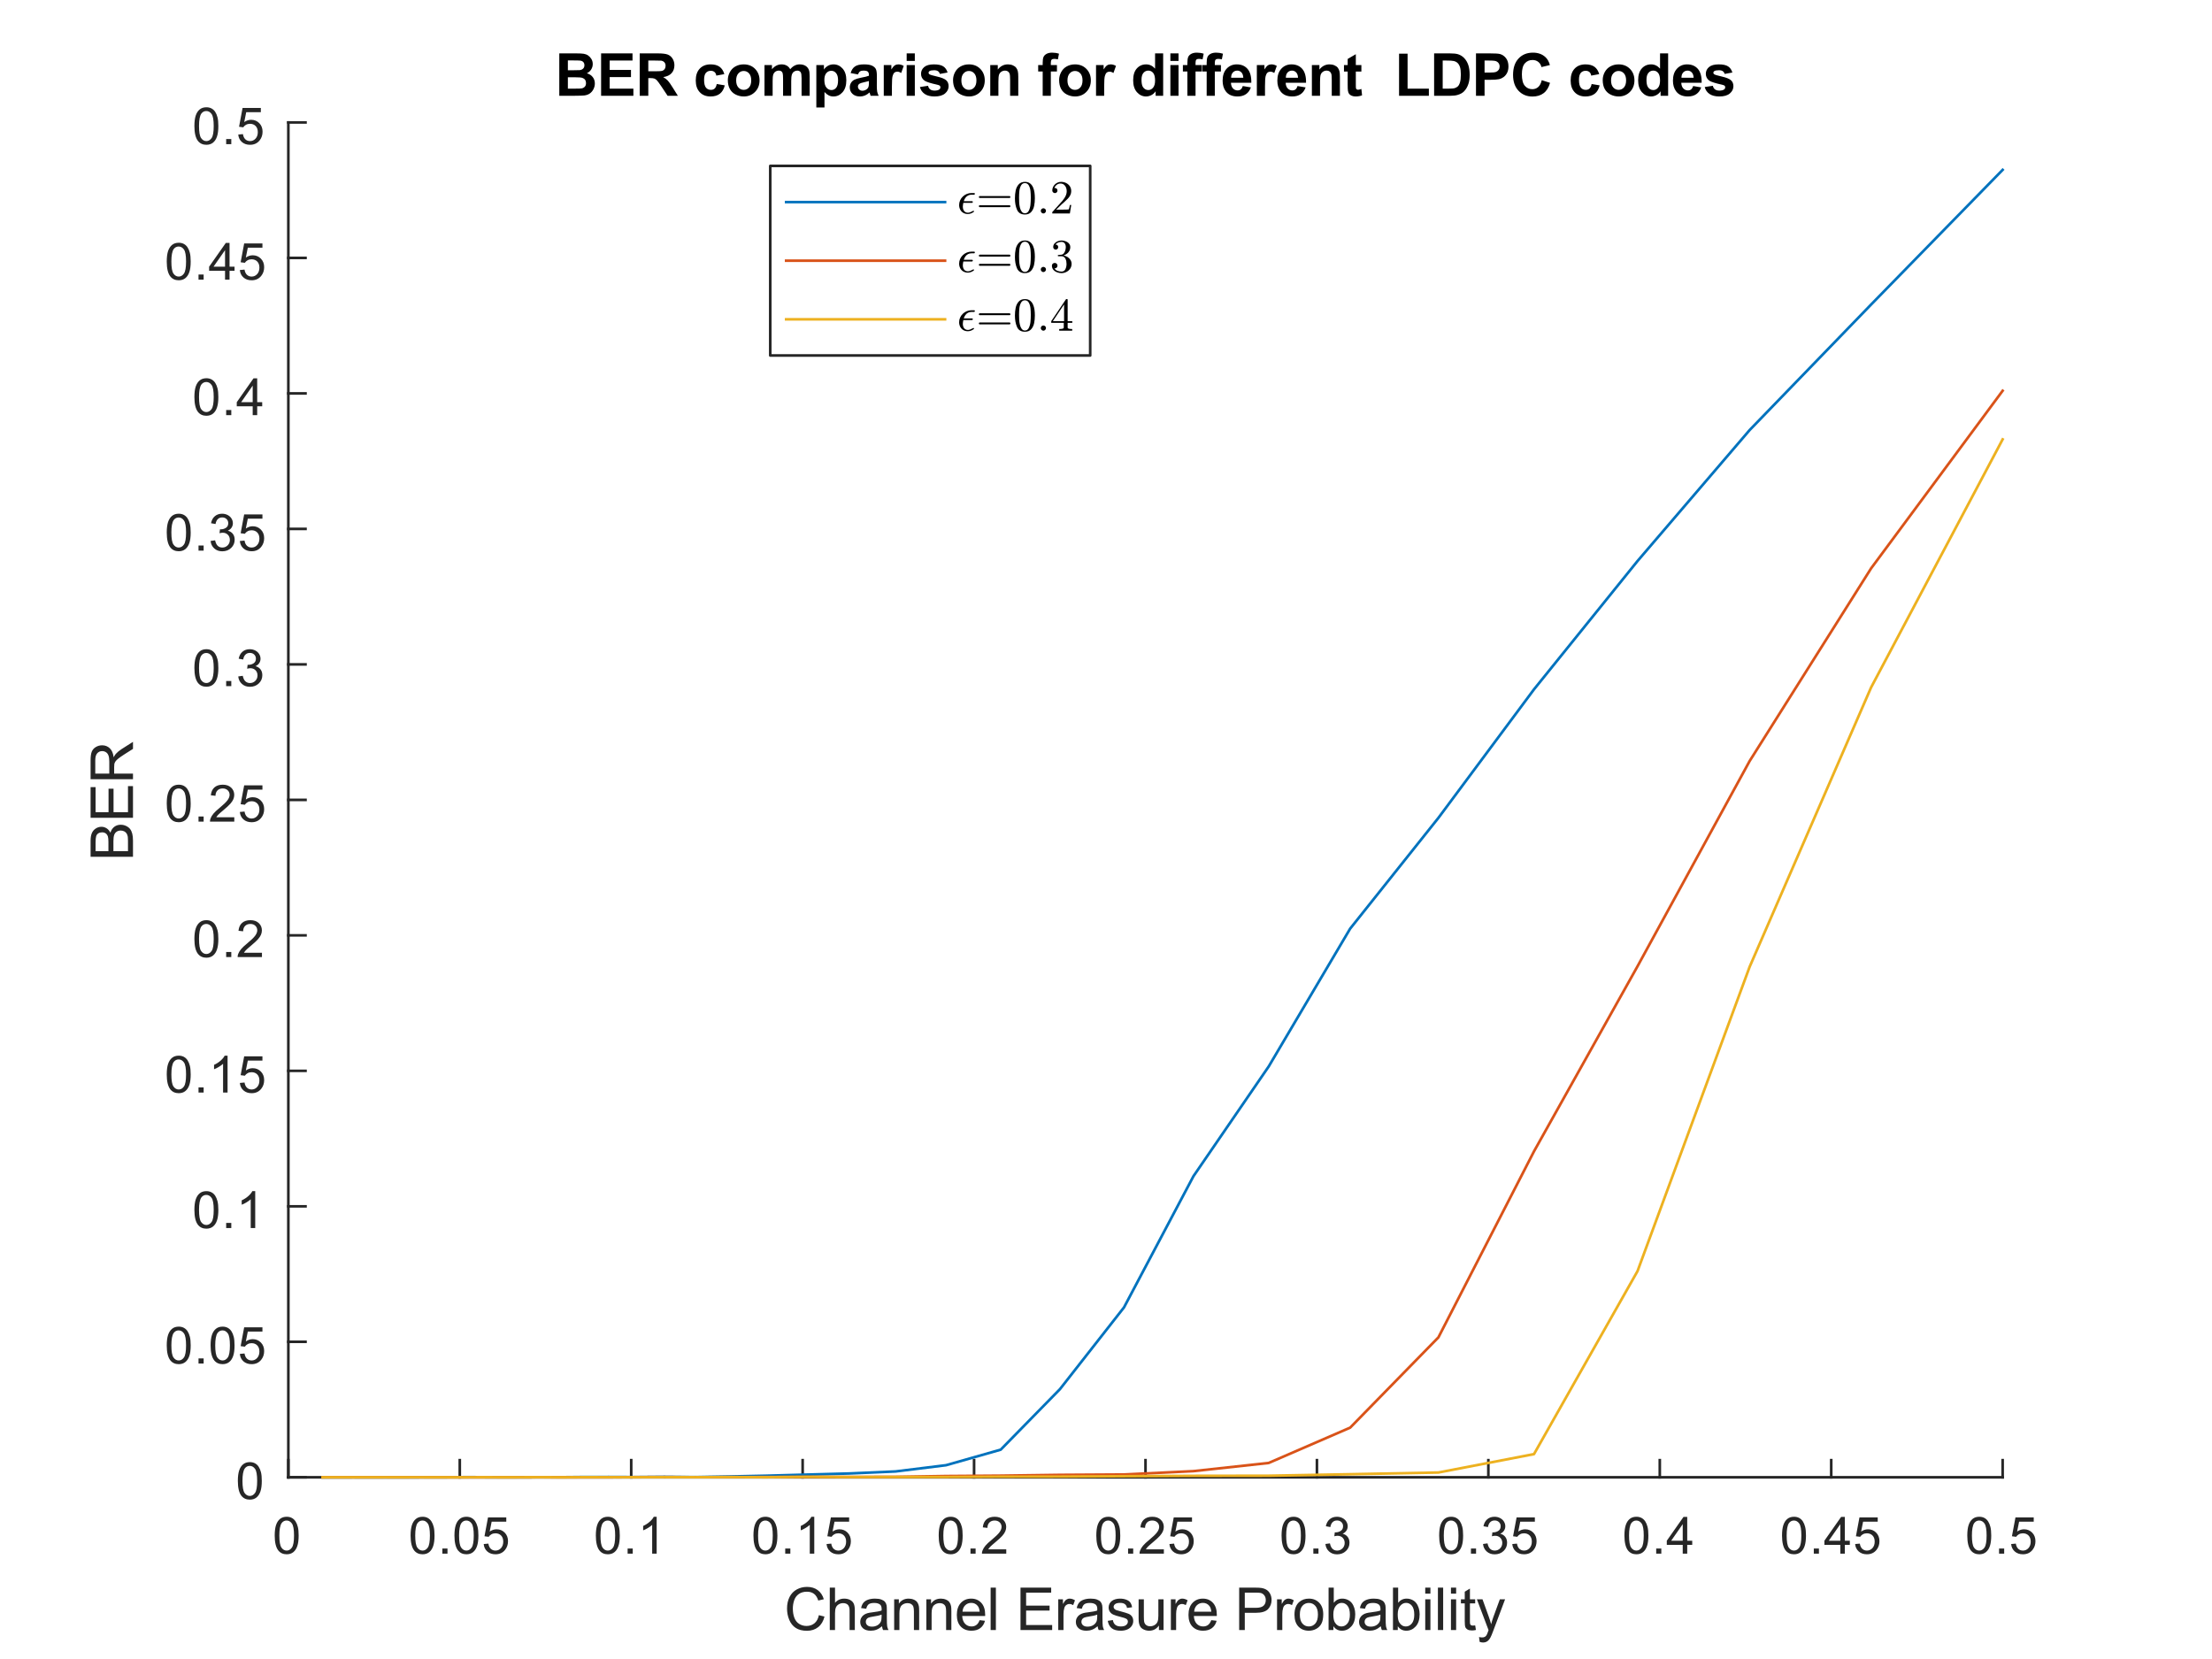 <?xml version="1.0"?>
<!DOCTYPE svg PUBLIC '-//W3C//DTD SVG 1.0//EN'
          'http://www.w3.org/TR/2001/REC-SVG-20010904/DTD/svg10.dtd'>
<svg xmlns:xlink="http://www.w3.org/1999/xlink" style="fill-opacity:1; color-rendering:auto; color-interpolation:auto; text-rendering:auto; stroke:black; stroke-linecap:square; stroke-miterlimit:10; shape-rendering:auto; stroke-opacity:1; fill:black; stroke-dasharray:none; font-weight:normal; stroke-width:1; font-family:'Dialog'; font-style:normal; stroke-linejoin:miter; font-size:12px; stroke-dashoffset:0; image-rendering:auto;" width="560" height="420" xmlns="http://www.w3.org/2000/svg"
><rect width="100%" height="100%" fill="#333333" stroke="none"/><!--Generated by the Batik Graphics2D SVG Generator--><defs id="genericDefs"
  /><g
  ><defs id="defs1"
    ><clipPath clipPathUnits="userSpaceOnUse" id="clipPath1"
      ><path d="M0 0 L560 0 L560 420 L0 420 L0 0 Z"
      /></clipPath
    ></defs
    ><g style="fill:white; stroke:white;"
    ><rect x="0" y="0" width="560" style="clip-path:url(#clipPath1); stroke:none;" height="420"
    /></g
    ><g style="fill:white; text-rendering:optimizeSpeed; color-rendering:optimizeSpeed; image-rendering:optimizeSpeed; shape-rendering:crispEdges; stroke:white; color-interpolation:sRGB;"
    ><rect x="0" width="560" height="420" y="0" style="stroke:none;"
      /><path style="stroke:none;" d="M73 374 L507 374 L507 31 L73 31 Z"
    /></g
    ><g style="fill:rgb(38,38,38); text-rendering:geometricPrecision; image-rendering:optimizeQuality; color-rendering:optimizeQuality; stroke-linejoin:round; stroke:rgb(38,38,38); color-interpolation:linearRGB; stroke-width:0.667;"
    ><line y2="374" style="fill:none;" x1="73" x2="507" y1="374"
      /><line y2="369.66" style="fill:none;" x1="73" x2="73" y1="374"
      /><line y2="369.66" style="fill:none;" x1="116.4" x2="116.4" y1="374"
      /><line y2="369.66" style="fill:none;" x1="159.8" x2="159.8" y1="374"
      /><line y2="369.66" style="fill:none;" x1="203.2" x2="203.2" y1="374"
      /><line y2="369.66" style="fill:none;" x1="246.6" x2="246.6" y1="374"
      /><line y2="369.66" style="fill:none;" x1="290" x2="290" y1="374"
      /><line y2="369.66" style="fill:none;" x1="333.4" x2="333.4" y1="374"
      /><line y2="369.66" style="fill:none;" x1="376.8" x2="376.8" y1="374"
      /><line y2="369.66" style="fill:none;" x1="420.2" x2="420.2" y1="374"
      /><line y2="369.66" style="fill:none;" x1="463.6" x2="463.6" y1="374"
      /><line y2="369.66" style="fill:none;" x1="507" x2="507" y1="374"
    /></g
    ><g transform="translate(73,379.333)" style="font-size:13.333px; fill:rgb(38,38,38); text-rendering:geometricPrecision; color-rendering:optimizeQuality; image-rendering:optimizeQuality; stroke:rgb(38,38,38); color-interpolation:linearRGB;"
    ><path style="stroke:none;" d="M-3.453 9.406 Q-3.453 7.766 -3.117 6.758 Q-2.781 5.75 -2.109 5.203 Q-1.438 4.656 -0.422 4.656 Q0.328 4.656 0.891 4.961 Q1.453 5.266 1.82 5.828 Q2.188 6.391 2.398 7.211 Q2.609 8.031 2.609 9.406 Q2.609 11.047 2.273 12.055 Q1.938 13.062 1.266 13.609 Q0.594 14.156 -0.422 14.156 Q-1.766 14.156 -2.547 13.188 Q-3.453 12.031 -3.453 9.406 ZM-2.281 9.406 Q-2.281 11.703 -1.75 12.461 Q-1.219 13.219 -0.422 13.219 Q0.359 13.219 0.898 12.461 Q1.438 11.703 1.438 9.406 Q1.438 7.109 0.898 6.359 Q0.359 5.609 -0.438 5.609 Q-1.219 5.609 -1.703 6.266 Q-2.281 7.125 -2.281 9.406 Z"
    /></g
    ><g transform="translate(116.4,379.333)" style="font-size:13.333px; fill:rgb(38,38,38); text-rendering:geometricPrecision; color-rendering:optimizeQuality; image-rendering:optimizeQuality; stroke:rgb(38,38,38); color-interpolation:linearRGB;"
    ><path style="stroke:none;" d="M-12.453 9.406 Q-12.453 7.766 -12.117 6.758 Q-11.781 5.75 -11.109 5.203 Q-10.438 4.656 -9.422 4.656 Q-8.672 4.656 -8.109 4.961 Q-7.547 5.266 -7.18 5.828 Q-6.812 6.391 -6.602 7.211 Q-6.391 8.031 -6.391 9.406 Q-6.391 11.047 -6.727 12.055 Q-7.062 13.062 -7.734 13.609 Q-8.406 14.156 -9.422 14.156 Q-10.766 14.156 -11.547 13.188 Q-12.453 12.031 -12.453 9.406 ZM-11.281 9.406 Q-11.281 11.703 -10.75 12.461 Q-10.219 13.219 -9.422 13.219 Q-8.641 13.219 -8.102 12.461 Q-7.562 11.703 -7.562 9.406 Q-7.562 7.109 -8.102 6.359 Q-8.641 5.609 -9.438 5.609 Q-10.219 5.609 -10.703 6.266 Q-11.281 7.125 -11.281 9.406 ZM-4.409 14 L-4.409 12.703 L-3.112 12.703 L-3.112 14 L-4.409 14 ZM-1.351 9.406 Q-1.351 7.766 -1.015 6.758 Q-0.679 5.75 -0.007 5.203 Q0.665 4.656 1.681 4.656 Q2.43 4.656 2.993 4.961 Q3.555 5.266 3.923 5.828 Q4.29 6.391 4.501 7.211 Q4.712 8.031 4.712 9.406 Q4.712 11.047 4.376 12.055 Q4.04 13.062 3.368 13.609 Q2.696 14.156 1.681 14.156 Q0.337 14.156 -0.445 13.188 Q-1.351 12.031 -1.351 9.406 ZM-0.179 9.406 Q-0.179 11.703 0.352 12.461 Q0.884 13.219 1.681 13.219 Q2.462 13.219 3.001 12.461 Q3.54 11.703 3.54 9.406 Q3.54 7.109 3.001 6.359 Q2.462 5.609 1.665 5.609 Q0.884 5.609 0.399 6.266 Q-0.179 7.125 -0.179 9.406 ZM6.053 11.562 L7.241 11.453 Q7.381 12.344 7.866 12.781 Q8.35 13.219 9.037 13.219 Q9.866 13.219 10.436 12.594 Q11.006 11.969 11.006 10.953 Q11.006 9.969 10.459 9.406 Q9.912 8.844 9.022 8.844 Q8.459 8.844 8.014 9.094 Q7.569 9.344 7.319 9.734 L6.256 9.594 L7.147 4.828 L11.772 4.828 L11.772 5.906 L8.069 5.906 L7.569 8.406 Q8.397 7.828 9.319 7.828 Q10.537 7.828 11.373 8.672 Q12.209 9.516 12.209 10.844 Q12.209 12.109 11.475 13.031 Q10.584 14.156 9.037 14.156 Q7.772 14.156 6.967 13.445 Q6.162 12.734 6.053 11.562 Z"
    /></g
    ><g transform="translate(159.8,379.333)" style="font-size:13.333px; fill:rgb(38,38,38); text-rendering:geometricPrecision; color-rendering:optimizeQuality; image-rendering:optimizeQuality; stroke:rgb(38,38,38); color-interpolation:linearRGB;"
    ><path style="stroke:none;" d="M-8.953 9.406 Q-8.953 7.766 -8.617 6.758 Q-8.281 5.75 -7.609 5.203 Q-6.938 4.656 -5.922 4.656 Q-5.172 4.656 -4.609 4.961 Q-4.047 5.266 -3.68 5.828 Q-3.312 6.391 -3.102 7.211 Q-2.891 8.031 -2.891 9.406 Q-2.891 11.047 -3.227 12.055 Q-3.562 13.062 -4.234 13.609 Q-4.906 14.156 -5.922 14.156 Q-7.266 14.156 -8.047 13.188 Q-8.953 12.031 -8.953 9.406 ZM-7.781 9.406 Q-7.781 11.703 -7.25 12.461 Q-6.719 13.219 -5.922 13.219 Q-5.141 13.219 -4.602 12.461 Q-4.062 11.703 -4.062 9.406 Q-4.062 7.109 -4.602 6.359 Q-5.141 5.609 -5.938 5.609 Q-6.719 5.609 -7.203 6.266 Q-7.781 7.125 -7.781 9.406 ZM-0.909 14 L-0.909 12.703 L0.388 12.703 L0.388 14 L-0.909 14 ZM6.446 14 L5.306 14 L5.306 6.719 Q4.884 7.109 4.22 7.508 Q3.555 7.906 3.024 8.094 L3.024 6.984 Q3.977 6.547 4.696 5.906 Q5.415 5.266 5.712 4.656 L6.446 4.656 L6.446 14 Z"
    /></g
    ><g transform="translate(203.2,379.333)" style="font-size:13.333px; fill:rgb(38,38,38); text-rendering:geometricPrecision; color-rendering:optimizeQuality; image-rendering:optimizeQuality; stroke:rgb(38,38,38); color-interpolation:linearRGB;"
    ><path style="stroke:none;" d="M-12.453 9.406 Q-12.453 7.766 -12.117 6.758 Q-11.781 5.75 -11.109 5.203 Q-10.438 4.656 -9.422 4.656 Q-8.672 4.656 -8.109 4.961 Q-7.547 5.266 -7.18 5.828 Q-6.812 6.391 -6.602 7.211 Q-6.391 8.031 -6.391 9.406 Q-6.391 11.047 -6.727 12.055 Q-7.062 13.062 -7.734 13.609 Q-8.406 14.156 -9.422 14.156 Q-10.766 14.156 -11.547 13.188 Q-12.453 12.031 -12.453 9.406 ZM-11.281 9.406 Q-11.281 11.703 -10.75 12.461 Q-10.219 13.219 -9.422 13.219 Q-8.641 13.219 -8.102 12.461 Q-7.562 11.703 -7.562 9.406 Q-7.562 7.109 -8.102 6.359 Q-8.641 5.609 -9.438 5.609 Q-10.219 5.609 -10.703 6.266 Q-11.281 7.125 -11.281 9.406 ZM-4.409 14 L-4.409 12.703 L-3.112 12.703 L-3.112 14 L-4.409 14 ZM2.946 14 L1.806 14 L1.806 6.719 Q1.384 7.109 0.72 7.508 Q0.056 7.906 -0.476 8.094 L-0.476 6.984 Q0.477 6.547 1.196 5.906 Q1.915 5.266 2.212 4.656 L2.946 4.656 L2.946 14 ZM6.053 11.562 L7.241 11.453 Q7.381 12.344 7.866 12.781 Q8.35 13.219 9.037 13.219 Q9.866 13.219 10.436 12.594 Q11.006 11.969 11.006 10.953 Q11.006 9.969 10.459 9.406 Q9.912 8.844 9.022 8.844 Q8.459 8.844 8.014 9.094 Q7.569 9.344 7.319 9.734 L6.256 9.594 L7.147 4.828 L11.772 4.828 L11.772 5.906 L8.069 5.906 L7.569 8.406 Q8.397 7.828 9.319 7.828 Q10.537 7.828 11.373 8.672 Q12.209 9.516 12.209 10.844 Q12.209 12.109 11.475 13.031 Q10.584 14.156 9.037 14.156 Q7.772 14.156 6.967 13.445 Q6.162 12.734 6.053 11.562 Z"
    /></g
    ><g transform="translate(246.6,379.333)" style="font-size:13.333px; fill:rgb(38,38,38); text-rendering:geometricPrecision; color-rendering:optimizeQuality; image-rendering:optimizeQuality; stroke:rgb(38,38,38); color-interpolation:linearRGB;"
    ><path style="stroke:none;" d="M-8.953 9.406 Q-8.953 7.766 -8.617 6.758 Q-8.281 5.75 -7.609 5.203 Q-6.938 4.656 -5.922 4.656 Q-5.172 4.656 -4.609 4.961 Q-4.047 5.266 -3.68 5.828 Q-3.312 6.391 -3.102 7.211 Q-2.891 8.031 -2.891 9.406 Q-2.891 11.047 -3.227 12.055 Q-3.562 13.062 -4.234 13.609 Q-4.906 14.156 -5.922 14.156 Q-7.266 14.156 -8.047 13.188 Q-8.953 12.031 -8.953 9.406 ZM-7.781 9.406 Q-7.781 11.703 -7.25 12.461 Q-6.719 13.219 -5.922 13.219 Q-5.141 13.219 -4.602 12.461 Q-4.062 11.703 -4.062 9.406 Q-4.062 7.109 -4.602 6.359 Q-5.141 5.609 -5.938 5.609 Q-6.719 5.609 -7.203 6.266 Q-7.781 7.125 -7.781 9.406 ZM-0.909 14 L-0.909 12.703 L0.388 12.703 L0.388 14 L-0.909 14 ZM8.149 12.906 L8.149 14 L1.993 14 Q1.977 13.594 2.134 13.203 Q2.368 12.578 2.884 11.969 Q3.399 11.359 4.384 10.562 Q5.899 9.312 6.431 8.586 Q6.962 7.859 6.962 7.219 Q6.962 6.531 6.477 6.07 Q5.993 5.609 5.212 5.609 Q4.384 5.609 3.892 6.102 Q3.399 6.594 3.384 7.469 L2.212 7.344 Q2.337 6.031 3.118 5.344 Q3.899 4.656 5.227 4.656 Q6.571 4.656 7.352 5.398 Q8.134 6.141 8.134 7.234 Q8.134 7.797 7.907 8.336 Q7.681 8.875 7.149 9.477 Q6.618 10.078 5.384 11.109 Q4.352 11.969 4.063 12.281 Q3.774 12.594 3.587 12.906 L8.149 12.906 Z"
    /></g
    ><g transform="translate(290,379.333)" style="font-size:13.333px; fill:rgb(38,38,38); text-rendering:geometricPrecision; color-rendering:optimizeQuality; image-rendering:optimizeQuality; stroke:rgb(38,38,38); color-interpolation:linearRGB;"
    ><path style="stroke:none;" d="M-12.453 9.406 Q-12.453 7.766 -12.117 6.758 Q-11.781 5.75 -11.109 5.203 Q-10.438 4.656 -9.422 4.656 Q-8.672 4.656 -8.109 4.961 Q-7.547 5.266 -7.18 5.828 Q-6.812 6.391 -6.602 7.211 Q-6.391 8.031 -6.391 9.406 Q-6.391 11.047 -6.727 12.055 Q-7.062 13.062 -7.734 13.609 Q-8.406 14.156 -9.422 14.156 Q-10.766 14.156 -11.547 13.188 Q-12.453 12.031 -12.453 9.406 ZM-11.281 9.406 Q-11.281 11.703 -10.75 12.461 Q-10.219 13.219 -9.422 13.219 Q-8.641 13.219 -8.102 12.461 Q-7.562 11.703 -7.562 9.406 Q-7.562 7.109 -8.102 6.359 Q-8.641 5.609 -9.438 5.609 Q-10.219 5.609 -10.703 6.266 Q-11.281 7.125 -11.281 9.406 ZM-4.409 14 L-4.409 12.703 L-3.112 12.703 L-3.112 14 L-4.409 14 ZM4.649 12.906 L4.649 14 L-1.507 14 Q-1.523 13.594 -1.366 13.203 Q-1.132 12.578 -0.616 11.969 Q-0.101 11.359 0.884 10.562 Q2.399 9.312 2.93 8.586 Q3.462 7.859 3.462 7.219 Q3.462 6.531 2.977 6.07 Q2.493 5.609 1.712 5.609 Q0.884 5.609 0.392 6.102 Q-0.101 6.594 -0.116 7.469 L-1.288 7.344 Q-1.163 6.031 -0.382 5.344 Q0.399 4.656 1.727 4.656 Q3.071 4.656 3.852 5.398 Q4.634 6.141 4.634 7.234 Q4.634 7.797 4.407 8.336 Q4.181 8.875 3.649 9.477 Q3.118 10.078 1.884 11.109 Q0.852 11.969 0.563 12.281 Q0.274 12.594 0.087 12.906 L4.649 12.906 ZM6.053 11.562 L7.241 11.453 Q7.381 12.344 7.866 12.781 Q8.35 13.219 9.037 13.219 Q9.866 13.219 10.436 12.594 Q11.006 11.969 11.006 10.953 Q11.006 9.969 10.459 9.406 Q9.912 8.844 9.022 8.844 Q8.459 8.844 8.014 9.094 Q7.569 9.344 7.319 9.734 L6.256 9.594 L7.147 4.828 L11.772 4.828 L11.772 5.906 L8.069 5.906 L7.569 8.406 Q8.397 7.828 9.319 7.828 Q10.537 7.828 11.373 8.672 Q12.209 9.516 12.209 10.844 Q12.209 12.109 11.475 13.031 Q10.584 14.156 9.037 14.156 Q7.772 14.156 6.967 13.445 Q6.162 12.734 6.053 11.562 Z"
    /></g
    ><g transform="translate(333.4,379.333)" style="font-size:13.333px; fill:rgb(38,38,38); text-rendering:geometricPrecision; color-rendering:optimizeQuality; image-rendering:optimizeQuality; stroke:rgb(38,38,38); color-interpolation:linearRGB;"
    ><path style="stroke:none;" d="M-8.953 9.406 Q-8.953 7.766 -8.617 6.758 Q-8.281 5.75 -7.609 5.203 Q-6.938 4.656 -5.922 4.656 Q-5.172 4.656 -4.609 4.961 Q-4.047 5.266 -3.68 5.828 Q-3.312 6.391 -3.102 7.211 Q-2.891 8.031 -2.891 9.406 Q-2.891 11.047 -3.227 12.055 Q-3.562 13.062 -4.234 13.609 Q-4.906 14.156 -5.922 14.156 Q-7.266 14.156 -8.047 13.188 Q-8.953 12.031 -8.953 9.406 ZM-7.781 9.406 Q-7.781 11.703 -7.25 12.461 Q-6.719 13.219 -5.922 13.219 Q-5.141 13.219 -4.602 12.461 Q-4.062 11.703 -4.062 9.406 Q-4.062 7.109 -4.602 6.359 Q-5.141 5.609 -5.938 5.609 Q-6.719 5.609 -7.203 6.266 Q-7.781 7.125 -7.781 9.406 ZM-0.909 14 L-0.909 12.703 L0.388 12.703 L0.388 14 L-0.909 14 ZM2.149 11.547 L3.29 11.391 Q3.493 12.359 3.962 12.789 Q4.431 13.219 5.118 13.219 Q5.915 13.219 6.47 12.664 Q7.024 12.109 7.024 11.281 Q7.024 10.484 6.516 9.977 Q6.009 9.469 5.212 9.469 Q4.884 9.469 4.399 9.594 L4.524 8.594 Q4.649 8.609 4.712 8.609 Q5.446 8.609 6.032 8.227 Q6.618 7.844 6.618 7.047 Q6.618 6.422 6.188 6.008 Q5.759 5.594 5.087 5.594 Q4.415 5.594 3.977 6.016 Q3.54 6.438 3.399 7.266 L2.259 7.062 Q2.477 5.922 3.22 5.289 Q3.962 4.656 5.056 4.656 Q5.821 4.656 6.462 4.984 Q7.102 5.312 7.446 5.875 Q7.79 6.438 7.79 7.078 Q7.79 7.672 7.462 8.172 Q7.134 8.672 6.509 8.953 Q7.321 9.156 7.782 9.75 Q8.243 10.344 8.243 11.25 Q8.243 12.469 7.352 13.32 Q6.462 14.172 5.102 14.172 Q3.884 14.172 3.071 13.438 Q2.259 12.703 2.149 11.547 Z"
    /></g
    ><g transform="translate(376.8,379.333)" style="font-size:13.333px; fill:rgb(38,38,38); text-rendering:geometricPrecision; color-rendering:optimizeQuality; image-rendering:optimizeQuality; stroke:rgb(38,38,38); color-interpolation:linearRGB;"
    ><path style="stroke:none;" d="M-12.453 9.406 Q-12.453 7.766 -12.117 6.758 Q-11.781 5.75 -11.109 5.203 Q-10.438 4.656 -9.422 4.656 Q-8.672 4.656 -8.109 4.961 Q-7.547 5.266 -7.18 5.828 Q-6.812 6.391 -6.602 7.211 Q-6.391 8.031 -6.391 9.406 Q-6.391 11.047 -6.727 12.055 Q-7.062 13.062 -7.734 13.609 Q-8.406 14.156 -9.422 14.156 Q-10.766 14.156 -11.547 13.188 Q-12.453 12.031 -12.453 9.406 ZM-11.281 9.406 Q-11.281 11.703 -10.75 12.461 Q-10.219 13.219 -9.422 13.219 Q-8.641 13.219 -8.102 12.461 Q-7.562 11.703 -7.562 9.406 Q-7.562 7.109 -8.102 6.359 Q-8.641 5.609 -9.438 5.609 Q-10.219 5.609 -10.703 6.266 Q-11.281 7.125 -11.281 9.406 ZM-4.409 14 L-4.409 12.703 L-3.112 12.703 L-3.112 14 L-4.409 14 ZM-1.351 11.547 L-0.21 11.391 Q-0.007 12.359 0.462 12.789 Q0.93 13.219 1.618 13.219 Q2.415 13.219 2.97 12.664 Q3.524 12.109 3.524 11.281 Q3.524 10.484 3.017 9.977 Q2.509 9.469 1.712 9.469 Q1.384 9.469 0.899 9.594 L1.024 8.594 Q1.149 8.609 1.212 8.609 Q1.946 8.609 2.532 8.227 Q3.118 7.844 3.118 7.047 Q3.118 6.422 2.688 6.008 Q2.259 5.594 1.587 5.594 Q0.915 5.594 0.477 6.016 Q0.04 6.438 -0.101 7.266 L-1.241 7.062 Q-1.023 5.922 -0.28 5.289 Q0.462 4.656 1.556 4.656 Q2.321 4.656 2.962 4.984 Q3.602 5.312 3.946 5.875 Q4.29 6.438 4.29 7.078 Q4.29 7.672 3.962 8.172 Q3.634 8.672 3.009 8.953 Q3.821 9.156 4.282 9.75 Q4.743 10.344 4.743 11.25 Q4.743 12.469 3.852 13.32 Q2.962 14.172 1.602 14.172 Q0.384 14.172 -0.429 13.438 Q-1.241 12.703 -1.351 11.547 ZM6.053 11.562 L7.241 11.453 Q7.381 12.344 7.866 12.781 Q8.35 13.219 9.037 13.219 Q9.866 13.219 10.436 12.594 Q11.006 11.969 11.006 10.953 Q11.006 9.969 10.459 9.406 Q9.912 8.844 9.022 8.844 Q8.459 8.844 8.014 9.094 Q7.569 9.344 7.319 9.734 L6.256 9.594 L7.147 4.828 L11.772 4.828 L11.772 5.906 L8.069 5.906 L7.569 8.406 Q8.397 7.828 9.319 7.828 Q10.537 7.828 11.373 8.672 Q12.209 9.516 12.209 10.844 Q12.209 12.109 11.475 13.031 Q10.584 14.156 9.037 14.156 Q7.772 14.156 6.967 13.445 Q6.162 12.734 6.053 11.562 Z"
    /></g
    ><g transform="translate(420.2,379.333)" style="font-size:13.333px; fill:rgb(38,38,38); text-rendering:geometricPrecision; color-rendering:optimizeQuality; image-rendering:optimizeQuality; stroke:rgb(38,38,38); color-interpolation:linearRGB;"
    ><path style="stroke:none;" d="M-8.953 9.406 Q-8.953 7.766 -8.617 6.758 Q-8.281 5.75 -7.609 5.203 Q-6.938 4.656 -5.922 4.656 Q-5.172 4.656 -4.609 4.961 Q-4.047 5.266 -3.68 5.828 Q-3.312 6.391 -3.102 7.211 Q-2.891 8.031 -2.891 9.406 Q-2.891 11.047 -3.227 12.055 Q-3.562 13.062 -4.234 13.609 Q-4.906 14.156 -5.922 14.156 Q-7.266 14.156 -8.047 13.188 Q-8.953 12.031 -8.953 9.406 ZM-7.781 9.406 Q-7.781 11.703 -7.25 12.461 Q-6.719 13.219 -5.922 13.219 Q-5.141 13.219 -4.602 12.461 Q-4.062 11.703 -4.062 9.406 Q-4.062 7.109 -4.602 6.359 Q-5.141 5.609 -5.938 5.609 Q-6.719 5.609 -7.203 6.266 Q-7.781 7.125 -7.781 9.406 ZM-0.909 14 L-0.909 12.703 L0.388 12.703 L0.388 14 L-0.909 14 ZM5.806 14 L5.806 11.766 L1.774 11.766 L1.774 10.719 L6.009 4.688 L6.946 4.688 L6.946 10.719 L8.212 10.719 L8.212 11.766 L6.946 11.766 L6.946 14 L5.806 14 ZM5.806 10.719 L5.806 6.531 L2.884 10.719 L5.806 10.719 Z"
    /></g
    ><g transform="translate(463.6,379.333)" style="font-size:13.333px; fill:rgb(38,38,38); text-rendering:geometricPrecision; color-rendering:optimizeQuality; image-rendering:optimizeQuality; stroke:rgb(38,38,38); color-interpolation:linearRGB;"
    ><path style="stroke:none;" d="M-12.453 9.406 Q-12.453 7.766 -12.117 6.758 Q-11.781 5.75 -11.109 5.203 Q-10.438 4.656 -9.422 4.656 Q-8.672 4.656 -8.109 4.961 Q-7.547 5.266 -7.18 5.828 Q-6.812 6.391 -6.602 7.211 Q-6.391 8.031 -6.391 9.406 Q-6.391 11.047 -6.727 12.055 Q-7.062 13.062 -7.734 13.609 Q-8.406 14.156 -9.422 14.156 Q-10.766 14.156 -11.547 13.188 Q-12.453 12.031 -12.453 9.406 ZM-11.281 9.406 Q-11.281 11.703 -10.75 12.461 Q-10.219 13.219 -9.422 13.219 Q-8.641 13.219 -8.102 12.461 Q-7.562 11.703 -7.562 9.406 Q-7.562 7.109 -8.102 6.359 Q-8.641 5.609 -9.438 5.609 Q-10.219 5.609 -10.703 6.266 Q-11.281 7.125 -11.281 9.406 ZM-4.409 14 L-4.409 12.703 L-3.112 12.703 L-3.112 14 L-4.409 14 ZM2.305 14 L2.305 11.766 L-1.726 11.766 L-1.726 10.719 L2.509 4.688 L3.446 4.688 L3.446 10.719 L4.712 10.719 L4.712 11.766 L3.446 11.766 L3.446 14 L2.305 14 ZM2.305 10.719 L2.305 6.531 L-0.616 10.719 L2.305 10.719 ZM6.053 11.562 L7.241 11.453 Q7.381 12.344 7.866 12.781 Q8.35 13.219 9.037 13.219 Q9.866 13.219 10.436 12.594 Q11.006 11.969 11.006 10.953 Q11.006 9.969 10.459 9.406 Q9.912 8.844 9.022 8.844 Q8.459 8.844 8.014 9.094 Q7.569 9.344 7.319 9.734 L6.256 9.594 L7.147 4.828 L11.772 4.828 L11.772 5.906 L8.069 5.906 L7.569 8.406 Q8.397 7.828 9.319 7.828 Q10.537 7.828 11.373 8.672 Q12.209 9.516 12.209 10.844 Q12.209 12.109 11.475 13.031 Q10.584 14.156 9.037 14.156 Q7.772 14.156 6.967 13.445 Q6.162 12.734 6.053 11.562 Z"
    /></g
    ><g transform="translate(507,379.333)" style="font-size:13.333px; fill:rgb(38,38,38); text-rendering:geometricPrecision; color-rendering:optimizeQuality; image-rendering:optimizeQuality; stroke:rgb(38,38,38); color-interpolation:linearRGB;"
    ><path style="stroke:none;" d="M-8.953 9.406 Q-8.953 7.766 -8.617 6.758 Q-8.281 5.75 -7.609 5.203 Q-6.938 4.656 -5.922 4.656 Q-5.172 4.656 -4.609 4.961 Q-4.047 5.266 -3.68 5.828 Q-3.312 6.391 -3.102 7.211 Q-2.891 8.031 -2.891 9.406 Q-2.891 11.047 -3.227 12.055 Q-3.562 13.062 -4.234 13.609 Q-4.906 14.156 -5.922 14.156 Q-7.266 14.156 -8.047 13.188 Q-8.953 12.031 -8.953 9.406 ZM-7.781 9.406 Q-7.781 11.703 -7.25 12.461 Q-6.719 13.219 -5.922 13.219 Q-5.141 13.219 -4.602 12.461 Q-4.062 11.703 -4.062 9.406 Q-4.062 7.109 -4.602 6.359 Q-5.141 5.609 -5.938 5.609 Q-6.719 5.609 -7.203 6.266 Q-7.781 7.125 -7.781 9.406 ZM-0.909 14 L-0.909 12.703 L0.388 12.703 L0.388 14 L-0.909 14 ZM2.149 11.562 L3.337 11.453 Q3.477 12.344 3.962 12.781 Q4.446 13.219 5.134 13.219 Q5.962 13.219 6.532 12.594 Q7.102 11.969 7.102 10.953 Q7.102 9.969 6.556 9.406 Q6.009 8.844 5.118 8.844 Q4.556 8.844 4.11 9.094 Q3.665 9.344 3.415 9.734 L2.352 9.594 L3.243 4.828 L7.868 4.828 L7.868 5.906 L4.165 5.906 L3.665 8.406 Q4.493 7.828 5.415 7.828 Q6.634 7.828 7.47 8.672 Q8.306 9.516 8.306 10.844 Q8.306 12.109 7.571 13.031 Q6.681 14.156 5.134 14.156 Q3.868 14.156 3.063 13.445 Q2.259 12.734 2.149 11.562 Z"
    /></g
    ><g transform="translate(290,397.667)" style="font-size:14.667px; fill:rgb(38,38,38); text-rendering:geometricPrecision; color-rendering:optimizeQuality; image-rendering:optimizeQuality; stroke:rgb(38,38,38); color-interpolation:linearRGB;"
    ><path style="stroke:none;" d="M-82.688 11.234 L-81.266 11.594 Q-81.703 13.344 -82.867 14.266 Q-84.031 15.188 -85.703 15.188 Q-87.438 15.188 -88.531 14.477 Q-89.625 13.766 -90.188 12.43 Q-90.75 11.094 -90.75 9.547 Q-90.75 7.875 -90.109 6.625 Q-89.469 5.375 -88.289 4.727 Q-87.109 4.078 -85.688 4.078 Q-84.078 4.078 -82.977 4.898 Q-81.875 5.719 -81.438 7.203 L-82.844 7.531 Q-83.219 6.359 -83.93 5.828 Q-84.641 5.297 -85.719 5.297 Q-86.953 5.297 -87.781 5.891 Q-88.609 6.484 -88.945 7.484 Q-89.281 8.484 -89.281 9.547 Q-89.281 10.906 -88.883 11.93 Q-88.484 12.953 -87.648 13.461 Q-86.812 13.969 -85.828 13.969 Q-84.625 13.969 -83.797 13.281 Q-82.969 12.594 -82.688 11.234 ZM-79.931 15 L-79.931 4.266 L-78.603 4.266 L-78.603 8.109 Q-77.681 7.047 -76.275 7.047 Q-75.416 7.047 -74.775 7.391 Q-74.135 7.734 -73.861 8.328 Q-73.588 8.922 -73.588 10.078 L-73.588 15 L-74.916 15 L-74.916 10.078 Q-74.916 9.078 -75.338 8.633 Q-75.76 8.188 -76.556 8.188 Q-77.135 8.188 -77.65 8.484 Q-78.166 8.781 -78.385 9.305 Q-78.603 9.828 -78.603 10.75 L-78.603 15 L-79.931 15 ZM-66.702 14.047 Q-67.436 14.656 -68.108 14.914 Q-68.78 15.172 -69.561 15.172 Q-70.843 15.172 -71.53 14.547 Q-72.218 13.922 -72.218 12.953 Q-72.218 12.375 -71.96 11.906 Q-71.702 11.438 -71.28 11.148 Q-70.858 10.859 -70.327 10.719 Q-69.952 10.609 -69.155 10.516 Q-67.561 10.328 -66.811 10.062 Q-66.796 9.797 -66.796 9.719 Q-66.796 8.906 -67.171 8.578 Q-67.686 8.141 -68.671 8.141 Q-69.608 8.141 -70.054 8.461 Q-70.499 8.781 -70.702 9.609 L-71.999 9.438 Q-71.827 8.609 -71.421 8.102 Q-71.015 7.594 -70.249 7.32 Q-69.483 7.047 -68.483 7.047 Q-67.483 7.047 -66.866 7.281 Q-66.249 7.516 -65.952 7.867 Q-65.655 8.219 -65.546 8.766 Q-65.483 9.109 -65.483 9.984 L-65.483 11.734 Q-65.483 13.578 -65.397 14.062 Q-65.311 14.547 -65.061 15 L-66.436 15 Q-66.64 14.594 -66.702 14.047 ZM-66.811 11.094 Q-67.53 11.391 -68.968 11.594 Q-69.78 11.719 -70.116 11.859 Q-70.452 12 -70.632 12.281 Q-70.811 12.562 -70.811 12.906 Q-70.811 13.438 -70.413 13.789 Q-70.015 14.141 -69.249 14.141 Q-68.483 14.141 -67.89 13.805 Q-67.296 13.469 -67.015 12.891 Q-66.811 12.453 -66.811 11.578 L-66.811 11.094 ZM-63.629 15 L-63.629 7.219 L-62.442 7.219 L-62.442 8.328 Q-61.582 7.047 -59.957 7.047 Q-59.254 7.047 -58.668 7.297 Q-58.082 7.547 -57.785 7.961 Q-57.489 8.375 -57.379 8.938 Q-57.301 9.297 -57.301 10.219 L-57.301 15 L-58.629 15 L-58.629 10.266 Q-58.629 9.469 -58.778 9.07 Q-58.926 8.672 -59.317 8.43 Q-59.707 8.188 -60.239 8.188 Q-61.082 8.188 -61.692 8.719 Q-62.301 9.25 -62.301 10.75 L-62.301 15 L-63.629 15 ZM-55.478 15 L-55.478 7.219 L-54.291 7.219 L-54.291 8.328 Q-53.431 7.047 -51.806 7.047 Q-51.103 7.047 -50.517 7.297 Q-49.931 7.547 -49.634 7.961 Q-49.337 8.375 -49.228 8.938 Q-49.15 9.297 -49.15 10.219 L-49.15 15 L-50.478 15 L-50.478 10.266 Q-50.478 9.469 -50.627 9.07 Q-50.775 8.672 -51.166 8.43 Q-51.556 8.188 -52.087 8.188 Q-52.931 8.188 -53.541 8.719 Q-54.15 9.25 -54.15 10.75 L-54.15 15 L-55.478 15 ZM-41.999 12.5 L-40.639 12.656 Q-40.952 13.859 -41.827 14.516 Q-42.702 15.172 -44.061 15.172 Q-45.764 15.172 -46.764 14.125 Q-47.764 13.078 -47.764 11.172 Q-47.764 9.219 -46.749 8.133 Q-45.733 7.047 -44.124 7.047 Q-42.561 7.047 -41.577 8.109 Q-40.593 9.172 -40.593 11.094 Q-40.593 11.219 -40.593 11.453 L-46.405 11.453 Q-46.327 12.734 -45.678 13.414 Q-45.03 14.094 -44.046 14.094 Q-43.327 14.094 -42.811 13.711 Q-42.296 13.328 -41.999 12.5 ZM-46.327 10.359 L-41.983 10.359 Q-42.077 9.375 -42.483 8.891 Q-43.108 8.125 -44.108 8.125 Q-45.03 8.125 -45.647 8.734 Q-46.264 9.344 -46.327 10.359 ZM-39.207 15 L-39.207 4.266 L-37.879 4.266 L-37.879 15 L-39.207 15 ZM-31.645 15 L-31.645 4.266 L-23.879 4.266 L-23.879 5.531 L-30.223 5.531 L-30.223 8.812 L-24.285 8.812 L-24.285 10.078 L-30.223 10.078 L-30.223 13.734 L-23.629 13.734 L-23.629 15 L-31.645 15 ZM-22.088 15 L-22.088 7.219 L-20.9 7.219 L-20.9 8.406 Q-20.447 7.578 -20.056 7.312 Q-19.666 7.047 -19.213 7.047 Q-18.541 7.047 -17.853 7.469 L-18.306 8.688 Q-18.791 8.406 -19.275 8.406 Q-19.713 8.406 -20.056 8.664 Q-20.4 8.922 -20.541 9.391 Q-20.76 10.094 -20.76 10.922 L-20.76 15 L-22.088 15 ZM-12.113 14.047 Q-12.848 14.656 -13.52 14.914 Q-14.191 15.172 -14.973 15.172 Q-16.254 15.172 -16.941 14.547 Q-17.629 13.922 -17.629 12.953 Q-17.629 12.375 -17.371 11.906 Q-17.113 11.438 -16.691 11.148 Q-16.27 10.859 -15.738 10.719 Q-15.363 10.609 -14.566 10.516 Q-12.973 10.328 -12.223 10.062 Q-12.207 9.797 -12.207 9.719 Q-12.207 8.906 -12.582 8.578 Q-13.098 8.141 -14.082 8.141 Q-15.02 8.141 -15.465 8.461 Q-15.91 8.781 -16.113 9.609 L-17.41 9.438 Q-17.238 8.609 -16.832 8.102 Q-16.426 7.594 -15.66 7.32 Q-14.895 7.047 -13.895 7.047 Q-12.895 7.047 -12.277 7.281 Q-11.66 7.516 -11.363 7.867 Q-11.066 8.219 -10.957 8.766 Q-10.895 9.109 -10.895 9.984 L-10.895 11.734 Q-10.895 13.578 -10.809 14.062 Q-10.723 14.547 -10.473 15 L-11.848 15 Q-12.051 14.594 -12.113 14.047 ZM-12.223 11.094 Q-12.941 11.391 -14.379 11.594 Q-15.191 11.719 -15.527 11.859 Q-15.863 12 -16.043 12.281 Q-16.223 12.562 -16.223 12.906 Q-16.223 13.438 -15.824 13.789 Q-15.426 14.141 -14.66 14.141 Q-13.895 14.141 -13.301 13.805 Q-12.707 13.469 -12.426 12.891 Q-12.223 12.453 -12.223 11.578 L-12.223 11.094 ZM-9.556 12.672 L-8.259 12.469 Q-8.15 13.25 -7.65 13.672 Q-7.15 14.094 -6.244 14.094 Q-5.337 14.094 -4.9 13.727 Q-4.462 13.359 -4.462 12.859 Q-4.462 12.406 -4.853 12.156 Q-5.119 11.969 -6.197 11.703 Q-7.65 11.344 -8.204 11.07 Q-8.759 10.797 -9.048 10.328 Q-9.337 9.859 -9.337 9.281 Q-9.337 8.766 -9.103 8.32 Q-8.868 7.875 -8.462 7.594 Q-8.15 7.359 -7.619 7.203 Q-7.087 7.047 -6.478 7.047 Q-5.572 7.047 -4.876 7.312 Q-4.181 7.578 -3.853 8.023 Q-3.525 8.469 -3.4 9.234 L-4.681 9.406 Q-4.775 8.797 -5.197 8.461 Q-5.619 8.125 -6.384 8.125 Q-7.29 8.125 -7.681 8.43 Q-8.072 8.734 -8.072 9.141 Q-8.072 9.391 -7.915 9.594 Q-7.744 9.812 -7.4 9.953 Q-7.212 10.016 -6.244 10.281 Q-4.837 10.656 -4.282 10.891 Q-3.728 11.125 -3.415 11.586 Q-3.103 12.047 -3.103 12.719 Q-3.103 13.375 -3.486 13.953 Q-3.869 14.531 -4.595 14.852 Q-5.322 15.172 -6.244 15.172 Q-7.759 15.172 -8.548 14.547 Q-9.337 13.922 -9.556 12.672 ZM3.397 15 L3.397 13.859 Q2.475 15.172 0.928 15.172 Q0.241 15.172 -0.361 14.906 Q-0.962 14.641 -1.251 14.242 Q-1.54 13.844 -1.65 13.266 Q-1.744 12.891 -1.744 12.047 L-1.744 7.219 L-0.415 7.219 L-0.415 11.531 Q-0.415 12.562 -0.337 12.922 Q-0.212 13.453 0.186 13.75 Q0.585 14.047 1.178 14.047 Q1.772 14.047 2.296 13.742 Q2.819 13.438 3.038 12.914 Q3.256 12.391 3.256 11.391 L3.256 7.219 L4.569 7.219 L4.569 15 L3.397 15 ZM6.423 15 L6.423 7.219 L7.611 7.219 L7.611 8.406 Q8.064 7.578 8.454 7.312 Q8.845 7.047 9.298 7.047 Q9.97 7.047 10.658 7.469 L10.204 8.688 Q9.72 8.406 9.236 8.406 Q8.798 8.406 8.454 8.664 Q8.111 8.922 7.97 9.391 Q7.751 10.094 7.751 10.922 L7.751 15 L6.423 15 ZM16.648 12.5 L18.007 12.656 Q17.695 13.859 16.82 14.516 Q15.944 15.172 14.585 15.172 Q12.882 15.172 11.882 14.125 Q10.882 13.078 10.882 11.172 Q10.882 9.219 11.898 8.133 Q12.913 7.047 14.523 7.047 Q16.085 7.047 17.07 8.109 Q18.054 9.172 18.054 11.094 Q18.054 11.219 18.054 11.453 L12.241 11.453 Q12.319 12.734 12.968 13.414 Q13.616 14.094 14.601 14.094 Q15.319 14.094 15.835 13.711 Q16.351 13.328 16.648 12.5 ZM12.319 10.359 L16.663 10.359 Q16.57 9.375 16.163 8.891 Q15.538 8.125 14.538 8.125 Q13.616 8.125 12.999 8.734 Q12.382 9.344 12.319 10.359 ZM23.715 15 L23.715 4.266 L27.761 4.266 Q28.84 4.266 29.402 4.359 Q30.183 4.5 30.722 4.867 Q31.261 5.234 31.59 5.898 Q31.918 6.562 31.918 7.375 Q31.918 8.734 31.043 9.688 Q30.168 10.641 27.886 10.641 L25.136 10.641 L25.136 15 L23.715 15 ZM25.136 9.375 L27.918 9.375 Q29.293 9.375 29.871 8.859 Q30.449 8.344 30.449 7.406 Q30.449 6.734 30.105 6.258 Q29.761 5.781 29.215 5.625 Q28.855 5.531 27.886 5.531 L25.136 5.531 L25.136 9.375 ZM33.303 15 L33.303 7.219 L34.49 7.219 L34.49 8.406 Q34.943 7.578 35.334 7.312 Q35.724 7.047 36.178 7.047 Q36.849 7.047 37.537 7.469 L37.084 8.688 Q36.599 8.406 36.115 8.406 Q35.678 8.406 35.334 8.664 Q34.99 8.922 34.849 9.391 Q34.631 10.094 34.631 10.922 L34.631 15 L33.303 15 ZM37.715 11.109 Q37.715 8.953 38.918 7.906 Q39.918 7.047 41.355 7.047 Q42.965 7.047 43.98 8.094 Q44.996 9.141 44.996 11 Q44.996 12.5 44.55 13.359 Q44.105 14.219 43.238 14.695 Q42.371 15.172 41.355 15.172 Q39.73 15.172 38.722 14.125 Q37.715 13.078 37.715 11.109 ZM39.074 11.109 Q39.074 12.609 39.722 13.352 Q40.371 14.094 41.355 14.094 Q42.34 14.094 42.996 13.344 Q43.652 12.594 43.652 11.062 Q43.652 9.625 42.996 8.883 Q42.34 8.141 41.355 8.141 Q40.371 8.141 39.722 8.875 Q39.074 9.609 39.074 11.109 ZM47.569 15 L46.35 15 L46.35 4.266 L47.663 4.266 L47.663 8.094 Q48.506 7.047 49.803 7.047 Q50.522 7.047 51.163 7.336 Q51.803 7.625 52.217 8.148 Q52.631 8.672 52.866 9.414 Q53.1 10.156 53.1 11 Q53.1 13 52.108 14.086 Q51.116 15.172 49.725 15.172 Q48.35 15.172 47.569 14.031 L47.569 15 ZM47.553 11.047 Q47.553 12.453 47.944 13.078 Q48.553 14.094 49.616 14.094 Q50.491 14.094 51.116 13.344 Q51.741 12.594 51.741 11.109 Q51.741 9.578 51.139 8.852 Q50.538 8.125 49.678 8.125 Q48.819 8.125 48.186 8.875 Q47.553 9.625 47.553 11.047 ZM59.579 14.047 Q58.845 14.656 58.173 14.914 Q57.501 15.172 56.72 15.172 Q55.439 15.172 54.751 14.547 Q54.064 13.922 54.064 12.953 Q54.064 12.375 54.321 11.906 Q54.579 11.438 55.001 11.148 Q55.423 10.859 55.954 10.719 Q56.329 10.609 57.126 10.516 Q58.72 10.328 59.47 10.062 Q59.486 9.797 59.486 9.719 Q59.486 8.906 59.111 8.578 Q58.595 8.141 57.611 8.141 Q56.673 8.141 56.228 8.461 Q55.782 8.781 55.579 9.609 L54.282 9.438 Q54.454 8.609 54.861 8.102 Q55.267 7.594 56.032 7.32 Q56.798 7.047 57.798 7.047 Q58.798 7.047 59.415 7.281 Q60.032 7.516 60.329 7.867 Q60.626 8.219 60.736 8.766 Q60.798 9.109 60.798 9.984 L60.798 11.734 Q60.798 13.578 60.884 14.062 Q60.97 14.547 61.22 15 L59.845 15 Q59.642 14.594 59.579 14.047 ZM59.47 11.094 Q58.751 11.391 57.314 11.594 Q56.501 11.719 56.165 11.859 Q55.829 12 55.65 12.281 Q55.47 12.562 55.47 12.906 Q55.47 13.438 55.868 13.789 Q56.267 14.141 57.032 14.141 Q57.798 14.141 58.392 13.805 Q58.986 13.469 59.267 12.891 Q59.47 12.453 59.47 11.578 L59.47 11.094 ZM63.871 15 L62.652 15 L62.652 4.266 L63.965 4.266 L63.965 8.094 Q64.808 7.047 66.105 7.047 Q66.824 7.047 67.465 7.336 Q68.105 7.625 68.519 8.148 Q68.933 8.672 69.168 9.414 Q69.402 10.156 69.402 11 Q69.402 13 68.41 14.086 Q67.418 15.172 66.027 15.172 Q64.652 15.172 63.871 14.031 L63.871 15 ZM63.855 11.047 Q63.855 12.453 64.246 13.078 Q64.855 14.094 65.918 14.094 Q66.793 14.094 67.418 13.344 Q68.043 12.594 68.043 11.109 Q68.043 9.578 67.441 8.852 Q66.84 8.125 65.98 8.125 Q65.121 8.125 64.488 8.875 Q63.855 9.625 63.855 11.047 ZM70.819 5.781 L70.819 4.266 L72.131 4.266 L72.131 5.781 L70.819 5.781 ZM70.819 15 L70.819 7.219 L72.131 7.219 L72.131 15 L70.819 15 ZM74.028 15 L74.028 4.266 L75.356 4.266 L75.356 15 L74.028 15 ZM77.331 5.781 L77.331 4.266 L78.644 4.266 L78.644 5.781 L77.331 5.781 ZM77.331 15 L77.331 7.219 L78.644 7.219 L78.644 15 L77.331 15 ZM83.462 13.828 L83.65 14.984 Q83.087 15.109 82.65 15.109 Q81.931 15.109 81.533 14.875 Q81.134 14.641 80.978 14.273 Q80.822 13.906 80.822 12.719 L80.822 8.25 L79.853 8.25 L79.853 7.219 L80.822 7.219 L80.822 5.297 L82.134 4.5 L82.134 7.219 L83.462 7.219 L83.462 8.25 L82.134 8.25 L82.134 12.797 Q82.134 13.359 82.205 13.523 Q82.275 13.688 82.431 13.781 Q82.587 13.875 82.869 13.875 Q83.103 13.875 83.462 13.828 ZM84.597 18 L84.441 16.766 Q84.878 16.875 85.191 16.875 Q85.644 16.875 85.902 16.727 Q86.159 16.578 86.331 16.312 Q86.456 16.125 86.737 15.344 Q86.769 15.234 86.847 15.016 L83.894 7.219 L85.316 7.219 L86.941 11.719 Q87.253 12.578 87.503 13.531 Q87.737 12.625 88.05 11.75 L89.706 7.219 L91.034 7.219 L88.066 15.125 Q87.597 16.406 87.331 16.891 Q86.972 17.547 86.519 17.852 Q86.066 18.156 85.441 18.156 Q85.066 18.156 84.597 18 Z"
    /></g
    ><g style="fill:rgb(38,38,38); text-rendering:geometricPrecision; image-rendering:optimizeQuality; color-rendering:optimizeQuality; stroke-linejoin:round; stroke:rgb(38,38,38); color-interpolation:linearRGB; stroke-width:0.667;"
    ><line y2="31" style="fill:none;" x1="73" x2="73" y1="374"
      /><line y2="374" style="fill:none;" x1="73" x2="77.34" y1="374"
      /><line y2="339.7" style="fill:none;" x1="73" x2="77.34" y1="339.7"
      /><line y2="305.4" style="fill:none;" x1="73" x2="77.34" y1="305.4"
      /><line y2="271.1" style="fill:none;" x1="73" x2="77.34" y1="271.1"
      /><line y2="236.8" style="fill:none;" x1="73" x2="77.34" y1="236.8"
      /><line y2="202.5" style="fill:none;" x1="73" x2="77.34" y1="202.5"
      /><line y2="168.2" style="fill:none;" x1="73" x2="77.34" y1="168.2"
      /><line y2="133.9" style="fill:none;" x1="73" x2="77.34" y1="133.9"
      /><line y2="99.6" style="fill:none;" x1="73" x2="77.34" y1="99.6"
      /><line y2="65.3" style="fill:none;" x1="73" x2="77.34" y1="65.3"
      /><line y2="31" style="fill:none;" x1="73" x2="77.34" y1="31"
    /></g
    ><g transform="translate(67.667,374)" style="font-size:13.333px; fill:rgb(38,38,38); text-rendering:geometricPrecision; color-rendering:optimizeQuality; image-rendering:optimizeQuality; stroke:rgb(38,38,38); color-interpolation:linearRGB;"
    ><path style="stroke:none;" d="M-7.453 0.906 Q-7.453 -0.734 -7.117 -1.742 Q-6.781 -2.75 -6.109 -3.297 Q-5.438 -3.844 -4.422 -3.844 Q-3.672 -3.844 -3.109 -3.539 Q-2.547 -3.234 -2.18 -2.672 Q-1.812 -2.109 -1.602 -1.289 Q-1.391 -0.469 -1.391 0.906 Q-1.391 2.547 -1.727 3.555 Q-2.062 4.562 -2.734 5.109 Q-3.406 5.656 -4.422 5.656 Q-5.766 5.656 -6.547 4.688 Q-7.453 3.531 -7.453 0.906 ZM-6.281 0.906 Q-6.281 3.203 -5.75 3.961 Q-5.219 4.719 -4.422 4.719 Q-3.641 4.719 -3.102 3.961 Q-2.562 3.203 -2.562 0.906 Q-2.562 -1.391 -3.102 -2.141 Q-3.641 -2.891 -4.438 -2.891 Q-5.219 -2.891 -5.703 -2.234 Q-6.281 -1.375 -6.281 0.906 Z"
    /></g
    ><g transform="translate(67.667,339.7)" style="font-size:13.333px; fill:rgb(38,38,38); text-rendering:geometricPrecision; color-rendering:optimizeQuality; image-rendering:optimizeQuality; stroke:rgb(38,38,38); color-interpolation:linearRGB;"
    ><path style="stroke:none;" d="M-25.453 0.906 Q-25.453 -0.734 -25.117 -1.742 Q-24.781 -2.75 -24.109 -3.297 Q-23.438 -3.844 -22.422 -3.844 Q-21.672 -3.844 -21.109 -3.539 Q-20.547 -3.234 -20.18 -2.672 Q-19.812 -2.109 -19.602 -1.289 Q-19.391 -0.469 -19.391 0.906 Q-19.391 2.547 -19.727 3.555 Q-20.062 4.562 -20.734 5.109 Q-21.406 5.656 -22.422 5.656 Q-23.766 5.656 -24.547 4.688 Q-25.453 3.531 -25.453 0.906 ZM-24.281 0.906 Q-24.281 3.203 -23.75 3.961 Q-23.219 4.719 -22.422 4.719 Q-21.641 4.719 -21.102 3.961 Q-20.562 3.203 -20.562 0.906 Q-20.562 -1.391 -21.102 -2.141 Q-21.641 -2.891 -22.438 -2.891 Q-23.219 -2.891 -23.703 -2.234 Q-24.281 -1.375 -24.281 0.906 ZM-17.409 5.5 L-17.409 4.203 L-16.112 4.203 L-16.112 5.5 L-17.409 5.5 ZM-14.351 0.906 Q-14.351 -0.734 -14.015 -1.742 Q-13.679 -2.75 -13.007 -3.297 Q-12.335 -3.844 -11.319 -3.844 Q-10.569 -3.844 -10.007 -3.539 Q-9.444 -3.234 -9.077 -2.672 Q-8.71 -2.109 -8.499 -1.289 Q-8.288 -0.469 -8.288 0.906 Q-8.288 2.547 -8.624 3.555 Q-8.96 4.562 -9.632 5.109 Q-10.304 5.656 -11.319 5.656 Q-12.663 5.656 -13.444 4.688 Q-14.351 3.531 -14.351 0.906 ZM-13.179 0.906 Q-13.179 3.203 -12.648 3.961 Q-12.116 4.719 -11.319 4.719 Q-10.538 4.719 -9.999 3.961 Q-9.46 3.203 -9.46 0.906 Q-9.46 -1.391 -9.999 -2.141 Q-10.538 -2.891 -11.335 -2.891 Q-12.116 -2.891 -12.601 -2.234 Q-13.179 -1.375 -13.179 0.906 ZM-6.947 3.062 L-5.759 2.953 Q-5.619 3.844 -5.134 4.281 Q-4.65 4.719 -3.963 4.719 Q-3.134 4.719 -2.564 4.094 Q-1.994 3.469 -1.994 2.453 Q-1.994 1.469 -2.541 0.906 Q-3.088 0.344 -3.978 0.344 Q-4.541 0.344 -4.986 0.594 Q-5.431 0.844 -5.681 1.234 L-6.744 1.094 L-5.853 -3.672 L-1.228 -3.672 L-1.228 -2.594 L-4.931 -2.594 L-5.431 -0.094 Q-4.603 -0.672 -3.681 -0.672 Q-2.463 -0.672 -1.627 0.172 Q-0.791 1.016 -0.791 2.344 Q-0.791 3.609 -1.525 4.531 Q-2.416 5.656 -3.963 5.656 Q-5.228 5.656 -6.033 4.945 Q-6.838 4.234 -6.947 3.062 Z"
    /></g
    ><g transform="translate(67.667,305.4)" style="font-size:13.333px; fill:rgb(38,38,38); text-rendering:geometricPrecision; color-rendering:optimizeQuality; image-rendering:optimizeQuality; stroke:rgb(38,38,38); color-interpolation:linearRGB;"
    ><path style="stroke:none;" d="M-18.453 0.906 Q-18.453 -0.734 -18.117 -1.742 Q-17.781 -2.75 -17.109 -3.297 Q-16.438 -3.844 -15.422 -3.844 Q-14.672 -3.844 -14.109 -3.539 Q-13.547 -3.234 -13.18 -2.672 Q-12.812 -2.109 -12.602 -1.289 Q-12.391 -0.469 -12.391 0.906 Q-12.391 2.547 -12.727 3.555 Q-13.062 4.562 -13.734 5.109 Q-14.406 5.656 -15.422 5.656 Q-16.766 5.656 -17.547 4.688 Q-18.453 3.531 -18.453 0.906 ZM-17.281 0.906 Q-17.281 3.203 -16.75 3.961 Q-16.219 4.719 -15.422 4.719 Q-14.641 4.719 -14.102 3.961 Q-13.562 3.203 -13.562 0.906 Q-13.562 -1.391 -14.102 -2.141 Q-14.641 -2.891 -15.438 -2.891 Q-16.219 -2.891 -16.703 -2.234 Q-17.281 -1.375 -17.281 0.906 ZM-10.409 5.5 L-10.409 4.203 L-9.112 4.203 L-9.112 5.5 L-10.409 5.5 ZM-3.054 5.5 L-4.194 5.5 L-4.194 -1.781 Q-4.616 -1.391 -5.28 -0.992 Q-5.944 -0.594 -6.476 -0.406 L-6.476 -1.516 Q-5.523 -1.953 -4.804 -2.594 Q-4.085 -3.234 -3.788 -3.844 L-3.054 -3.844 L-3.054 5.5 Z"
    /></g
    ><g transform="translate(67.667,271.1)" style="font-size:13.333px; fill:rgb(38,38,38); text-rendering:geometricPrecision; color-rendering:optimizeQuality; image-rendering:optimizeQuality; stroke:rgb(38,38,38); color-interpolation:linearRGB;"
    ><path style="stroke:none;" d="M-25.453 0.906 Q-25.453 -0.734 -25.117 -1.742 Q-24.781 -2.75 -24.109 -3.297 Q-23.438 -3.844 -22.422 -3.844 Q-21.672 -3.844 -21.109 -3.539 Q-20.547 -3.234 -20.18 -2.672 Q-19.812 -2.109 -19.602 -1.289 Q-19.391 -0.469 -19.391 0.906 Q-19.391 2.547 -19.727 3.555 Q-20.062 4.562 -20.734 5.109 Q-21.406 5.656 -22.422 5.656 Q-23.766 5.656 -24.547 4.688 Q-25.453 3.531 -25.453 0.906 ZM-24.281 0.906 Q-24.281 3.203 -23.75 3.961 Q-23.219 4.719 -22.422 4.719 Q-21.641 4.719 -21.102 3.961 Q-20.562 3.203 -20.562 0.906 Q-20.562 -1.391 -21.102 -2.141 Q-21.641 -2.891 -22.438 -2.891 Q-23.219 -2.891 -23.703 -2.234 Q-24.281 -1.375 -24.281 0.906 ZM-17.409 5.5 L-17.409 4.203 L-16.112 4.203 L-16.112 5.5 L-17.409 5.5 ZM-10.054 5.5 L-11.194 5.5 L-11.194 -1.781 Q-11.616 -1.391 -12.28 -0.992 Q-12.944 -0.594 -13.476 -0.406 L-13.476 -1.516 Q-12.523 -1.953 -11.804 -2.594 Q-11.085 -3.234 -10.788 -3.844 L-10.054 -3.844 L-10.054 5.5 ZM-6.947 3.062 L-5.759 2.953 Q-5.619 3.844 -5.134 4.281 Q-4.65 4.719 -3.963 4.719 Q-3.134 4.719 -2.564 4.094 Q-1.994 3.469 -1.994 2.453 Q-1.994 1.469 -2.541 0.906 Q-3.088 0.344 -3.978 0.344 Q-4.541 0.344 -4.986 0.594 Q-5.431 0.844 -5.681 1.234 L-6.744 1.094 L-5.853 -3.672 L-1.228 -3.672 L-1.228 -2.594 L-4.931 -2.594 L-5.431 -0.094 Q-4.603 -0.672 -3.681 -0.672 Q-2.463 -0.672 -1.627 0.172 Q-0.791 1.016 -0.791 2.344 Q-0.791 3.609 -1.525 4.531 Q-2.416 5.656 -3.963 5.656 Q-5.228 5.656 -6.033 4.945 Q-6.838 4.234 -6.947 3.062 Z"
    /></g
    ><g transform="translate(67.667,236.8)" style="font-size:13.333px; fill:rgb(38,38,38); text-rendering:geometricPrecision; color-rendering:optimizeQuality; image-rendering:optimizeQuality; stroke:rgb(38,38,38); color-interpolation:linearRGB;"
    ><path style="stroke:none;" d="M-18.453 0.906 Q-18.453 -0.734 -18.117 -1.742 Q-17.781 -2.75 -17.109 -3.297 Q-16.438 -3.844 -15.422 -3.844 Q-14.672 -3.844 -14.109 -3.539 Q-13.547 -3.234 -13.18 -2.672 Q-12.812 -2.109 -12.602 -1.289 Q-12.391 -0.469 -12.391 0.906 Q-12.391 2.547 -12.727 3.555 Q-13.062 4.562 -13.734 5.109 Q-14.406 5.656 -15.422 5.656 Q-16.766 5.656 -17.547 4.688 Q-18.453 3.531 -18.453 0.906 ZM-17.281 0.906 Q-17.281 3.203 -16.75 3.961 Q-16.219 4.719 -15.422 4.719 Q-14.641 4.719 -14.102 3.961 Q-13.562 3.203 -13.562 0.906 Q-13.562 -1.391 -14.102 -2.141 Q-14.641 -2.891 -15.438 -2.891 Q-16.219 -2.891 -16.703 -2.234 Q-17.281 -1.375 -17.281 0.906 ZM-10.409 5.5 L-10.409 4.203 L-9.112 4.203 L-9.112 5.5 L-10.409 5.5 ZM-1.351 4.406 L-1.351 5.5 L-7.507 5.5 Q-7.523 5.094 -7.366 4.703 Q-7.132 4.078 -6.616 3.469 Q-6.101 2.859 -5.116 2.062 Q-3.601 0.812 -3.07 0.086 Q-2.538 -0.641 -2.538 -1.281 Q-2.538 -1.969 -3.023 -2.43 Q-3.507 -2.891 -4.288 -2.891 Q-5.116 -2.891 -5.609 -2.398 Q-6.101 -1.906 -6.116 -1.031 L-7.288 -1.156 Q-7.163 -2.469 -6.382 -3.156 Q-5.601 -3.844 -4.273 -3.844 Q-2.929 -3.844 -2.148 -3.102 Q-1.366 -2.359 -1.366 -1.266 Q-1.366 -0.703 -1.593 -0.164 Q-1.819 0.375 -2.351 0.977 Q-2.882 1.578 -4.116 2.609 Q-5.148 3.469 -5.437 3.781 Q-5.726 4.094 -5.913 4.406 L-1.351 4.406 Z"
    /></g
    ><g transform="translate(67.667,202.5)" style="font-size:13.333px; fill:rgb(38,38,38); text-rendering:geometricPrecision; color-rendering:optimizeQuality; image-rendering:optimizeQuality; stroke:rgb(38,38,38); color-interpolation:linearRGB;"
    ><path style="stroke:none;" d="M-25.453 0.906 Q-25.453 -0.734 -25.117 -1.742 Q-24.781 -2.75 -24.109 -3.297 Q-23.438 -3.844 -22.422 -3.844 Q-21.672 -3.844 -21.109 -3.539 Q-20.547 -3.234 -20.18 -2.672 Q-19.812 -2.109 -19.602 -1.289 Q-19.391 -0.469 -19.391 0.906 Q-19.391 2.547 -19.727 3.555 Q-20.062 4.562 -20.734 5.109 Q-21.406 5.656 -22.422 5.656 Q-23.766 5.656 -24.547 4.688 Q-25.453 3.531 -25.453 0.906 ZM-24.281 0.906 Q-24.281 3.203 -23.75 3.961 Q-23.219 4.719 -22.422 4.719 Q-21.641 4.719 -21.102 3.961 Q-20.562 3.203 -20.562 0.906 Q-20.562 -1.391 -21.102 -2.141 Q-21.641 -2.891 -22.438 -2.891 Q-23.219 -2.891 -23.703 -2.234 Q-24.281 -1.375 -24.281 0.906 ZM-17.409 5.5 L-17.409 4.203 L-16.112 4.203 L-16.112 5.5 L-17.409 5.5 ZM-8.351 4.406 L-8.351 5.5 L-14.507 5.5 Q-14.523 5.094 -14.366 4.703 Q-14.132 4.078 -13.616 3.469 Q-13.101 2.859 -12.116 2.062 Q-10.601 0.812 -10.069 0.086 Q-9.538 -0.641 -9.538 -1.281 Q-9.538 -1.969 -10.023 -2.43 Q-10.507 -2.891 -11.288 -2.891 Q-12.116 -2.891 -12.608 -2.398 Q-13.101 -1.906 -13.116 -1.031 L-14.288 -1.156 Q-14.163 -2.469 -13.382 -3.156 Q-12.601 -3.844 -11.273 -3.844 Q-9.929 -3.844 -9.148 -3.102 Q-8.366 -2.359 -8.366 -1.266 Q-8.366 -0.703 -8.593 -0.164 Q-8.819 0.375 -9.351 0.977 Q-9.882 1.578 -11.116 2.609 Q-12.148 3.469 -12.437 3.781 Q-12.726 4.094 -12.913 4.406 L-8.351 4.406 ZM-6.947 3.062 L-5.759 2.953 Q-5.619 3.844 -5.134 4.281 Q-4.65 4.719 -3.963 4.719 Q-3.134 4.719 -2.564 4.094 Q-1.994 3.469 -1.994 2.453 Q-1.994 1.469 -2.541 0.906 Q-3.088 0.344 -3.978 0.344 Q-4.541 0.344 -4.986 0.594 Q-5.431 0.844 -5.681 1.234 L-6.744 1.094 L-5.853 -3.672 L-1.228 -3.672 L-1.228 -2.594 L-4.931 -2.594 L-5.431 -0.094 Q-4.603 -0.672 -3.681 -0.672 Q-2.463 -0.672 -1.627 0.172 Q-0.791 1.016 -0.791 2.344 Q-0.791 3.609 -1.525 4.531 Q-2.416 5.656 -3.963 5.656 Q-5.228 5.656 -6.033 4.945 Q-6.838 4.234 -6.947 3.062 Z"
    /></g
    ><g transform="translate(67.667,168.2)" style="font-size:13.333px; fill:rgb(38,38,38); text-rendering:geometricPrecision; color-rendering:optimizeQuality; image-rendering:optimizeQuality; stroke:rgb(38,38,38); color-interpolation:linearRGB;"
    ><path style="stroke:none;" d="M-18.453 0.906 Q-18.453 -0.734 -18.117 -1.742 Q-17.781 -2.75 -17.109 -3.297 Q-16.438 -3.844 -15.422 -3.844 Q-14.672 -3.844 -14.109 -3.539 Q-13.547 -3.234 -13.18 -2.672 Q-12.812 -2.109 -12.602 -1.289 Q-12.391 -0.469 -12.391 0.906 Q-12.391 2.547 -12.727 3.555 Q-13.062 4.562 -13.734 5.109 Q-14.406 5.656 -15.422 5.656 Q-16.766 5.656 -17.547 4.688 Q-18.453 3.531 -18.453 0.906 ZM-17.281 0.906 Q-17.281 3.203 -16.75 3.961 Q-16.219 4.719 -15.422 4.719 Q-14.641 4.719 -14.102 3.961 Q-13.562 3.203 -13.562 0.906 Q-13.562 -1.391 -14.102 -2.141 Q-14.641 -2.891 -15.438 -2.891 Q-16.219 -2.891 -16.703 -2.234 Q-17.281 -1.375 -17.281 0.906 ZM-10.409 5.5 L-10.409 4.203 L-9.112 4.203 L-9.112 5.5 L-10.409 5.5 ZM-7.351 3.047 L-6.21 2.891 Q-6.007 3.859 -5.538 4.289 Q-5.069 4.719 -4.382 4.719 Q-3.585 4.719 -3.03 4.164 Q-2.476 3.609 -2.476 2.781 Q-2.476 1.984 -2.983 1.477 Q-3.491 0.969 -4.288 0.969 Q-4.616 0.969 -5.101 1.094 L-4.976 0.094 Q-4.851 0.109 -4.788 0.109 Q-4.054 0.109 -3.468 -0.273 Q-2.882 -0.656 -2.882 -1.453 Q-2.882 -2.078 -3.312 -2.492 Q-3.741 -2.906 -4.413 -2.906 Q-5.085 -2.906 -5.523 -2.484 Q-5.96 -2.062 -6.101 -1.234 L-7.241 -1.438 Q-7.023 -2.578 -6.28 -3.211 Q-5.538 -3.844 -4.444 -3.844 Q-3.679 -3.844 -3.038 -3.516 Q-2.398 -3.188 -2.054 -2.625 Q-1.71 -2.062 -1.71 -1.422 Q-1.71 -0.828 -2.038 -0.328 Q-2.366 0.172 -2.991 0.453 Q-2.179 0.656 -1.718 1.25 Q-1.257 1.844 -1.257 2.75 Q-1.257 3.969 -2.148 4.82 Q-3.038 5.672 -4.398 5.672 Q-5.616 5.672 -6.429 4.938 Q-7.241 4.203 -7.351 3.047 Z"
    /></g
    ><g transform="translate(67.667,133.9)" style="font-size:13.333px; fill:rgb(38,38,38); text-rendering:geometricPrecision; color-rendering:optimizeQuality; image-rendering:optimizeQuality; stroke:rgb(38,38,38); color-interpolation:linearRGB;"
    ><path style="stroke:none;" d="M-25.453 0.906 Q-25.453 -0.734 -25.117 -1.742 Q-24.781 -2.75 -24.109 -3.297 Q-23.438 -3.844 -22.422 -3.844 Q-21.672 -3.844 -21.109 -3.539 Q-20.547 -3.234 -20.18 -2.672 Q-19.812 -2.109 -19.602 -1.289 Q-19.391 -0.469 -19.391 0.906 Q-19.391 2.547 -19.727 3.555 Q-20.062 4.562 -20.734 5.109 Q-21.406 5.656 -22.422 5.656 Q-23.766 5.656 -24.547 4.688 Q-25.453 3.531 -25.453 0.906 ZM-24.281 0.906 Q-24.281 3.203 -23.75 3.961 Q-23.219 4.719 -22.422 4.719 Q-21.641 4.719 -21.102 3.961 Q-20.562 3.203 -20.562 0.906 Q-20.562 -1.391 -21.102 -2.141 Q-21.641 -2.891 -22.438 -2.891 Q-23.219 -2.891 -23.703 -2.234 Q-24.281 -1.375 -24.281 0.906 ZM-17.409 5.5 L-17.409 4.203 L-16.112 4.203 L-16.112 5.5 L-17.409 5.5 ZM-14.351 3.047 L-13.21 2.891 Q-13.007 3.859 -12.538 4.289 Q-12.069 4.719 -11.382 4.719 Q-10.585 4.719 -10.03 4.164 Q-9.476 3.609 -9.476 2.781 Q-9.476 1.984 -9.983 1.477 Q-10.491 0.969 -11.288 0.969 Q-11.616 0.969 -12.101 1.094 L-11.976 0.094 Q-11.851 0.109 -11.788 0.109 Q-11.054 0.109 -10.468 -0.273 Q-9.882 -0.656 -9.882 -1.453 Q-9.882 -2.078 -10.312 -2.492 Q-10.741 -2.906 -11.413 -2.906 Q-12.085 -2.906 -12.523 -2.484 Q-12.96 -2.062 -13.101 -1.234 L-14.241 -1.438 Q-14.023 -2.578 -13.28 -3.211 Q-12.538 -3.844 -11.444 -3.844 Q-10.679 -3.844 -10.038 -3.516 Q-9.398 -3.188 -9.054 -2.625 Q-8.71 -2.062 -8.71 -1.422 Q-8.71 -0.828 -9.038 -0.328 Q-9.366 0.172 -9.991 0.453 Q-9.179 0.656 -8.718 1.25 Q-8.257 1.844 -8.257 2.75 Q-8.257 3.969 -9.148 4.82 Q-10.038 5.672 -11.398 5.672 Q-12.616 5.672 -13.429 4.938 Q-14.241 4.203 -14.351 3.047 ZM-6.947 3.062 L-5.759 2.953 Q-5.619 3.844 -5.134 4.281 Q-4.65 4.719 -3.963 4.719 Q-3.134 4.719 -2.564 4.094 Q-1.994 3.469 -1.994 2.453 Q-1.994 1.469 -2.541 0.906 Q-3.088 0.344 -3.978 0.344 Q-4.541 0.344 -4.986 0.594 Q-5.431 0.844 -5.681 1.234 L-6.744 1.094 L-5.853 -3.672 L-1.228 -3.672 L-1.228 -2.594 L-4.931 -2.594 L-5.431 -0.094 Q-4.603 -0.672 -3.681 -0.672 Q-2.463 -0.672 -1.627 0.172 Q-0.791 1.016 -0.791 2.344 Q-0.791 3.609 -1.525 4.531 Q-2.416 5.656 -3.963 5.656 Q-5.228 5.656 -6.033 4.945 Q-6.838 4.234 -6.947 3.062 Z"
    /></g
    ><g transform="translate(67.667,99.6)" style="font-size:13.333px; fill:rgb(38,38,38); text-rendering:geometricPrecision; color-rendering:optimizeQuality; image-rendering:optimizeQuality; stroke:rgb(38,38,38); color-interpolation:linearRGB;"
    ><path style="stroke:none;" d="M-18.453 0.906 Q-18.453 -0.734 -18.117 -1.742 Q-17.781 -2.75 -17.109 -3.297 Q-16.438 -3.844 -15.422 -3.844 Q-14.672 -3.844 -14.109 -3.539 Q-13.547 -3.234 -13.18 -2.672 Q-12.812 -2.109 -12.602 -1.289 Q-12.391 -0.469 -12.391 0.906 Q-12.391 2.547 -12.727 3.555 Q-13.062 4.562 -13.734 5.109 Q-14.406 5.656 -15.422 5.656 Q-16.766 5.656 -17.547 4.688 Q-18.453 3.531 -18.453 0.906 ZM-17.281 0.906 Q-17.281 3.203 -16.75 3.961 Q-16.219 4.719 -15.422 4.719 Q-14.641 4.719 -14.102 3.961 Q-13.562 3.203 -13.562 0.906 Q-13.562 -1.391 -14.102 -2.141 Q-14.641 -2.891 -15.438 -2.891 Q-16.219 -2.891 -16.703 -2.234 Q-17.281 -1.375 -17.281 0.906 ZM-10.409 5.5 L-10.409 4.203 L-9.112 4.203 L-9.112 5.5 L-10.409 5.5 ZM-3.695 5.5 L-3.695 3.266 L-7.726 3.266 L-7.726 2.219 L-3.491 -3.812 L-2.554 -3.812 L-2.554 2.219 L-1.288 2.219 L-1.288 3.266 L-2.554 3.266 L-2.554 5.5 L-3.695 5.5 ZM-3.695 2.219 L-3.695 -1.969 L-6.616 2.219 L-3.695 2.219 Z"
    /></g
    ><g transform="translate(67.667,65.3)" style="font-size:13.333px; fill:rgb(38,38,38); text-rendering:geometricPrecision; color-rendering:optimizeQuality; image-rendering:optimizeQuality; stroke:rgb(38,38,38); color-interpolation:linearRGB;"
    ><path style="stroke:none;" d="M-25.453 0.906 Q-25.453 -0.734 -25.117 -1.742 Q-24.781 -2.75 -24.109 -3.297 Q-23.438 -3.844 -22.422 -3.844 Q-21.672 -3.844 -21.109 -3.539 Q-20.547 -3.234 -20.18 -2.672 Q-19.812 -2.109 -19.602 -1.289 Q-19.391 -0.469 -19.391 0.906 Q-19.391 2.547 -19.727 3.555 Q-20.062 4.562 -20.734 5.109 Q-21.406 5.656 -22.422 5.656 Q-23.766 5.656 -24.547 4.688 Q-25.453 3.531 -25.453 0.906 ZM-24.281 0.906 Q-24.281 3.203 -23.75 3.961 Q-23.219 4.719 -22.422 4.719 Q-21.641 4.719 -21.102 3.961 Q-20.562 3.203 -20.562 0.906 Q-20.562 -1.391 -21.102 -2.141 Q-21.641 -2.891 -22.438 -2.891 Q-23.219 -2.891 -23.703 -2.234 Q-24.281 -1.375 -24.281 0.906 ZM-17.409 5.5 L-17.409 4.203 L-16.112 4.203 L-16.112 5.5 L-17.409 5.5 ZM-10.694 5.5 L-10.694 3.266 L-14.726 3.266 L-14.726 2.219 L-10.491 -3.812 L-9.554 -3.812 L-9.554 2.219 L-8.288 2.219 L-8.288 3.266 L-9.554 3.266 L-9.554 5.5 L-10.694 5.5 ZM-10.694 2.219 L-10.694 -1.969 L-13.616 2.219 L-10.694 2.219 ZM-6.947 3.062 L-5.759 2.953 Q-5.619 3.844 -5.134 4.281 Q-4.65 4.719 -3.963 4.719 Q-3.134 4.719 -2.564 4.094 Q-1.994 3.469 -1.994 2.453 Q-1.994 1.469 -2.541 0.906 Q-3.088 0.344 -3.978 0.344 Q-4.541 0.344 -4.986 0.594 Q-5.431 0.844 -5.681 1.234 L-6.744 1.094 L-5.853 -3.672 L-1.228 -3.672 L-1.228 -2.594 L-4.931 -2.594 L-5.431 -0.094 Q-4.603 -0.672 -3.681 -0.672 Q-2.463 -0.672 -1.627 0.172 Q-0.791 1.016 -0.791 2.344 Q-0.791 3.609 -1.525 4.531 Q-2.416 5.656 -3.963 5.656 Q-5.228 5.656 -6.033 4.945 Q-6.838 4.234 -6.947 3.062 Z"
    /></g
    ><g transform="translate(67.667,31)" style="font-size:13.333px; fill:rgb(38,38,38); text-rendering:geometricPrecision; color-rendering:optimizeQuality; image-rendering:optimizeQuality; stroke:rgb(38,38,38); color-interpolation:linearRGB;"
    ><path style="stroke:none;" d="M-18.453 0.906 Q-18.453 -0.734 -18.117 -1.742 Q-17.781 -2.75 -17.109 -3.297 Q-16.438 -3.844 -15.422 -3.844 Q-14.672 -3.844 -14.109 -3.539 Q-13.547 -3.234 -13.18 -2.672 Q-12.812 -2.109 -12.602 -1.289 Q-12.391 -0.469 -12.391 0.906 Q-12.391 2.547 -12.727 3.555 Q-13.062 4.562 -13.734 5.109 Q-14.406 5.656 -15.422 5.656 Q-16.766 5.656 -17.547 4.688 Q-18.453 3.531 -18.453 0.906 ZM-17.281 0.906 Q-17.281 3.203 -16.75 3.961 Q-16.219 4.719 -15.422 4.719 Q-14.641 4.719 -14.102 3.961 Q-13.562 3.203 -13.562 0.906 Q-13.562 -1.391 -14.102 -2.141 Q-14.641 -2.891 -15.438 -2.891 Q-16.219 -2.891 -16.703 -2.234 Q-17.281 -1.375 -17.281 0.906 ZM-10.409 5.5 L-10.409 4.203 L-9.112 4.203 L-9.112 5.5 L-10.409 5.5 ZM-7.351 3.062 L-6.163 2.953 Q-6.023 3.844 -5.538 4.281 Q-5.054 4.719 -4.366 4.719 Q-3.538 4.719 -2.968 4.094 Q-2.398 3.469 -2.398 2.453 Q-2.398 1.469 -2.945 0.906 Q-3.491 0.344 -4.382 0.344 Q-4.944 0.344 -5.39 0.594 Q-5.835 0.844 -6.085 1.234 L-7.148 1.094 L-6.257 -3.672 L-1.632 -3.672 L-1.632 -2.594 L-5.335 -2.594 L-5.835 -0.094 Q-5.007 -0.672 -4.085 -0.672 Q-2.866 -0.672 -2.03 0.172 Q-1.194 1.016 -1.194 2.344 Q-1.194 3.609 -1.929 4.531 Q-2.82 5.656 -4.366 5.656 Q-5.632 5.656 -6.437 4.945 Q-7.241 4.234 -7.351 3.062 Z"
    /></g
    ><g transform="translate(37.667,202.5) rotate(-90)" style="font-size:14.667px; fill:rgb(38,38,38); text-rendering:geometricPrecision; color-rendering:optimizeQuality; image-rendering:optimizeQuality; stroke:rgb(38,38,38); color-interpolation:linearRGB;"
    ><path style="stroke:none;" d="M-14.406 -4 L-14.406 -14.734 L-10.375 -14.734 Q-9.141 -14.734 -8.398 -14.406 Q-7.656 -14.078 -7.234 -13.406 Q-6.812 -12.734 -6.812 -11.984 Q-6.812 -11.297 -7.188 -10.695 Q-7.562 -10.094 -8.312 -9.719 Q-7.344 -9.422 -6.82 -8.734 Q-6.297 -8.047 -6.297 -7.109 Q-6.297 -6.359 -6.617 -5.711 Q-6.938 -5.062 -7.406 -4.711 Q-7.875 -4.359 -8.578 -4.18 Q-9.281 -4 -10.312 -4 L-14.406 -4 ZM-12.984 -10.219 L-10.656 -10.219 Q-9.719 -10.219 -9.297 -10.344 Q-8.766 -10.516 -8.492 -10.891 Q-8.219 -11.266 -8.219 -11.828 Q-8.219 -12.359 -8.469 -12.766 Q-8.719 -13.172 -9.195 -13.32 Q-9.672 -13.469 -10.828 -13.469 L-12.984 -13.469 L-12.984 -10.219 ZM-12.984 -5.266 L-10.312 -5.266 Q-9.625 -5.266 -9.344 -5.312 Q-8.844 -5.406 -8.516 -5.609 Q-8.188 -5.812 -7.977 -6.203 Q-7.766 -6.594 -7.766 -7.109 Q-7.766 -7.719 -8.07 -8.156 Q-8.375 -8.594 -8.922 -8.773 Q-9.469 -8.953 -10.5 -8.953 L-12.984 -8.953 L-12.984 -5.266 ZM-4.537 -4 L-4.537 -14.734 L3.229 -14.734 L3.229 -13.469 L-3.115 -13.469 L-3.115 -10.188 L2.822 -10.188 L2.822 -8.922 L-3.115 -8.922 L-3.115 -5.266 L3.479 -5.266 L3.479 -4 L-4.537 -4 ZM5.223 -4 L5.223 -14.734 L9.989 -14.734 Q11.426 -14.734 12.176 -14.445 Q12.926 -14.156 13.371 -13.422 Q13.817 -12.688 13.817 -11.812 Q13.817 -10.672 13.075 -9.883 Q12.332 -9.094 10.786 -8.891 Q11.348 -8.609 11.645 -8.344 Q12.27 -7.781 12.832 -6.922 L14.692 -4 L12.911 -4 L11.489 -6.234 Q10.864 -7.203 10.457 -7.711 Q10.051 -8.219 9.739 -8.43 Q9.426 -8.641 9.098 -8.719 Q8.848 -8.766 8.301 -8.766 L6.645 -8.766 L6.645 -4 L5.223 -4 ZM6.645 -10 L9.707 -10 Q10.676 -10 11.231 -10.203 Q11.786 -10.406 12.067 -10.844 Q12.348 -11.281 12.348 -11.812 Q12.348 -12.562 11.793 -13.055 Q11.239 -13.547 10.051 -13.547 L6.645 -13.547 L6.645 -10 Z"
    /></g
    ><g transform="translate(290,28.25)" style="font-size:14.667px; text-rendering:geometricPrecision; color-rendering:optimizeQuality; image-rendering:optimizeQuality; color-interpolation:linearRGB; font-weight:bold;"
    ><path style="stroke:none;" d="M-148.406 -14.734 L-144.109 -14.734 Q-142.828 -14.734 -142.203 -14.633 Q-141.578 -14.531 -141.086 -14.188 Q-140.594 -13.844 -140.266 -13.289 Q-139.938 -12.734 -139.938 -12.031 Q-139.938 -11.281 -140.344 -10.648 Q-140.75 -10.016 -141.438 -9.703 Q-140.469 -9.422 -139.938 -8.734 Q-139.406 -8.047 -139.406 -7.109 Q-139.406 -6.375 -139.75 -5.688 Q-140.094 -5 -140.68 -4.586 Q-141.266 -4.172 -142.125 -4.078 Q-142.672 -4.016 -144.75 -4 L-148.406 -4 L-148.406 -14.734 ZM-146.234 -12.953 L-146.234 -10.469 L-144.812 -10.469 Q-143.547 -10.469 -143.234 -10.5 Q-142.688 -10.562 -142.367 -10.883 Q-142.047 -11.203 -142.047 -11.734 Q-142.047 -12.219 -142.32 -12.531 Q-142.594 -12.844 -143.141 -12.906 Q-143.453 -12.953 -144.984 -12.953 L-146.234 -12.953 ZM-146.234 -8.688 L-146.234 -5.812 L-144.219 -5.812 Q-143.047 -5.812 -142.734 -5.875 Q-142.25 -5.969 -141.945 -6.305 Q-141.641 -6.641 -141.641 -7.219 Q-141.641 -7.703 -141.875 -8.039 Q-142.109 -8.375 -142.555 -8.531 Q-143 -8.688 -144.484 -8.688 L-146.234 -8.688 ZM-137.822 -4 L-137.822 -14.734 L-129.869 -14.734 L-129.869 -12.922 L-135.65 -12.922 L-135.65 -10.547 L-130.26 -10.547 L-130.26 -8.734 L-135.65 -8.734 L-135.65 -5.812 L-129.65 -5.812 L-129.65 -4 L-137.822 -4 ZM-128.046 -4 L-128.046 -14.734 L-123.484 -14.734 Q-121.749 -14.734 -120.976 -14.445 Q-120.203 -14.156 -119.734 -13.414 Q-119.265 -12.672 -119.265 -11.734 Q-119.265 -10.516 -119.976 -9.727 Q-120.687 -8.938 -122.093 -8.734 Q-121.39 -8.328 -120.929 -7.836 Q-120.468 -7.344 -119.703 -6.094 L-118.39 -4 L-120.984 -4 L-122.546 -6.344 Q-123.39 -7.594 -123.695 -7.914 Q-123.999 -8.234 -124.343 -8.359 Q-124.687 -8.484 -125.437 -8.484 L-125.874 -8.484 L-125.874 -4 L-128.046 -4 ZM-125.874 -10.203 L-124.265 -10.203 Q-122.703 -10.203 -122.32 -10.328 Q-121.937 -10.453 -121.718 -10.781 Q-121.499 -11.109 -121.499 -11.594 Q-121.499 -12.125 -121.789 -12.461 Q-122.078 -12.797 -122.593 -12.891 Q-122.859 -12.922 -124.187 -12.922 L-125.874 -12.922 L-125.874 -10.203 ZM-106.624 -9.484 L-108.656 -9.109 Q-108.749 -9.719 -109.117 -10.023 Q-109.484 -10.328 -110.062 -10.328 Q-110.828 -10.328 -111.289 -9.805 Q-111.749 -9.281 -111.749 -8.031 Q-111.749 -6.641 -111.281 -6.07 Q-110.812 -5.5 -110.031 -5.5 Q-109.437 -5.5 -109.07 -5.836 Q-108.703 -6.172 -108.546 -6.984 L-106.515 -6.641 Q-106.843 -5.25 -107.734 -4.539 Q-108.624 -3.828 -110.124 -3.828 Q-111.828 -3.828 -112.843 -4.906 Q-113.859 -5.984 -113.859 -7.875 Q-113.859 -9.812 -112.843 -10.883 Q-111.828 -11.953 -110.093 -11.953 Q-108.671 -11.953 -107.828 -11.344 Q-106.984 -10.734 -106.624 -9.484 ZM-105.739 -8 Q-105.739 -9.031 -105.231 -9.984 Q-104.723 -10.938 -103.794 -11.445 Q-102.864 -11.953 -101.723 -11.953 Q-99.958 -11.953 -98.833 -10.805 Q-97.708 -9.656 -97.708 -7.906 Q-97.708 -6.141 -98.848 -4.984 Q-99.989 -3.828 -101.708 -3.828 Q-102.786 -3.828 -103.755 -4.312 Q-104.723 -4.797 -105.231 -5.727 Q-105.739 -6.656 -105.739 -8 ZM-103.63 -7.891 Q-103.63 -6.734 -103.075 -6.117 Q-102.52 -5.5 -101.723 -5.5 Q-100.911 -5.5 -100.364 -6.117 Q-99.817 -6.734 -99.817 -7.906 Q-99.817 -9.047 -100.364 -9.664 Q-100.911 -10.281 -101.723 -10.281 Q-102.52 -10.281 -103.075 -9.664 Q-103.63 -9.047 -103.63 -7.891 ZM-96.458 -11.781 L-94.568 -11.781 L-94.568 -10.719 Q-93.536 -11.953 -92.13 -11.953 Q-91.396 -11.953 -90.841 -11.648 Q-90.286 -11.344 -89.943 -10.719 Q-89.427 -11.344 -88.833 -11.648 Q-88.24 -11.953 -87.568 -11.953 Q-86.708 -11.953 -86.115 -11.609 Q-85.521 -11.266 -85.224 -10.578 Q-85.021 -10.094 -85.021 -8.969 L-85.021 -4 L-87.068 -4 L-87.068 -8.453 Q-87.068 -9.609 -87.286 -9.938 Q-87.568 -10.375 -88.161 -10.375 Q-88.599 -10.375 -88.982 -10.117 Q-89.365 -9.859 -89.529 -9.344 Q-89.693 -8.828 -89.693 -7.734 L-89.693 -4 L-91.755 -4 L-91.755 -8.266 Q-91.755 -9.391 -91.865 -9.727 Q-91.974 -10.062 -92.208 -10.219 Q-92.443 -10.375 -92.833 -10.375 Q-93.302 -10.375 -93.685 -10.117 Q-94.068 -9.859 -94.232 -9.383 Q-94.396 -8.906 -94.396 -7.781 L-94.396 -4 L-96.458 -4 L-96.458 -11.781 ZM-83.333 -11.781 L-81.411 -11.781 L-81.411 -10.641 Q-81.036 -11.219 -80.403 -11.586 Q-79.77 -11.953 -78.989 -11.953 Q-77.63 -11.953 -76.684 -10.891 Q-75.739 -9.828 -75.739 -7.938 Q-75.739 -5.984 -76.692 -4.906 Q-77.645 -3.828 -79.005 -3.828 Q-79.645 -3.828 -80.169 -4.086 Q-80.692 -4.344 -81.27 -4.953 L-81.27 -1.047 L-83.333 -1.047 L-83.333 -11.781 ZM-81.302 -8.016 Q-81.302 -6.703 -80.778 -6.078 Q-80.255 -5.453 -79.505 -5.453 Q-78.786 -5.453 -78.309 -6.031 Q-77.833 -6.609 -77.833 -7.922 Q-77.833 -9.141 -78.325 -9.734 Q-78.817 -10.328 -79.536 -10.328 Q-80.302 -10.328 -80.802 -9.742 Q-81.302 -9.156 -81.302 -8.016 ZM-72.786 -9.406 L-74.646 -9.75 Q-74.333 -10.875 -73.568 -11.414 Q-72.802 -11.953 -71.286 -11.953 Q-69.896 -11.953 -69.224 -11.625 Q-68.552 -11.297 -68.279 -10.797 Q-68.005 -10.297 -68.005 -8.953 L-68.021 -6.562 Q-68.021 -5.531 -67.927 -5.047 Q-67.833 -4.562 -67.552 -4 L-69.599 -4 Q-69.677 -4.203 -69.786 -4.609 Q-69.849 -4.797 -69.865 -4.844 Q-70.396 -4.344 -70.997 -4.086 Q-71.599 -3.828 -72.271 -3.828 Q-73.474 -3.828 -74.169 -4.477 Q-74.865 -5.125 -74.865 -6.125 Q-74.865 -6.781 -74.544 -7.297 Q-74.224 -7.812 -73.661 -8.086 Q-73.099 -8.359 -72.021 -8.578 Q-70.583 -8.844 -70.021 -9.078 L-70.021 -9.281 Q-70.021 -9.875 -70.318 -10.125 Q-70.615 -10.375 -71.427 -10.375 Q-71.974 -10.375 -72.279 -10.164 Q-72.583 -9.953 -72.786 -9.406 ZM-70.021 -7.734 Q-70.427 -7.609 -71.279 -7.422 Q-72.13 -7.234 -72.396 -7.062 Q-72.802 -6.781 -72.802 -6.344 Q-72.802 -5.906 -72.482 -5.594 Q-72.161 -5.281 -71.661 -5.281 Q-71.099 -5.281 -70.599 -5.641 Q-70.224 -5.922 -70.115 -6.328 Q-70.021 -6.578 -70.021 -7.328 L-70.021 -7.734 ZM-64.198 -4 L-66.26 -4 L-66.26 -11.781 L-64.338 -11.781 L-64.338 -10.672 Q-63.854 -11.453 -63.463 -11.703 Q-63.073 -11.953 -62.573 -11.953 Q-61.87 -11.953 -61.213 -11.562 L-61.854 -9.766 Q-62.37 -10.109 -62.823 -10.109 Q-63.26 -10.109 -63.557 -9.867 Q-63.854 -9.625 -64.026 -9.008 Q-64.198 -8.391 -64.198 -6.406 L-64.198 -4 ZM-60.463 -12.828 L-60.463 -14.734 L-58.4 -14.734 L-58.4 -12.828 L-60.463 -12.828 ZM-60.463 -4 L-60.463 -11.781 L-58.4 -11.781 L-58.4 -4 L-60.463 -4 ZM-57.11 -6.219 L-55.047 -6.531 Q-54.922 -5.938 -54.516 -5.625 Q-54.11 -5.312 -53.391 -5.312 Q-52.594 -5.312 -52.188 -5.609 Q-51.922 -5.812 -51.922 -6.156 Q-51.922 -6.391 -52.063 -6.547 Q-52.219 -6.688 -52.75 -6.812 Q-55.235 -7.359 -55.907 -7.812 Q-56.828 -8.453 -56.828 -9.562 Q-56.828 -10.578 -56.032 -11.266 Q-55.235 -11.953 -53.563 -11.953 Q-51.953 -11.953 -51.18 -11.438 Q-50.407 -10.922 -50.11 -9.891 L-52.063 -9.531 Q-52.188 -9.984 -52.532 -10.227 Q-52.875 -10.469 -53.516 -10.469 Q-54.328 -10.469 -54.688 -10.25 Q-54.922 -10.094 -54.922 -9.828 Q-54.922 -9.609 -54.719 -9.453 Q-54.438 -9.25 -52.789 -8.875 Q-51.141 -8.5 -50.5 -7.969 Q-49.844 -7.406 -49.844 -6.438 Q-49.844 -5.359 -50.742 -4.594 Q-51.641 -3.828 -53.391 -3.828 Q-54.985 -3.828 -55.907 -4.469 Q-56.828 -5.109 -57.11 -6.219 ZM-48.724 -8 Q-48.724 -9.031 -48.216 -9.984 Q-47.709 -10.938 -46.779 -11.445 Q-45.849 -11.953 -44.709 -11.953 Q-42.943 -11.953 -41.818 -10.805 Q-40.693 -9.656 -40.693 -7.906 Q-40.693 -6.141 -41.834 -4.984 Q-42.974 -3.828 -44.693 -3.828 Q-45.771 -3.828 -46.74 -4.312 Q-47.709 -4.797 -48.216 -5.727 Q-48.724 -6.656 -48.724 -8 ZM-46.615 -7.891 Q-46.615 -6.734 -46.06 -6.117 Q-45.505 -5.5 -44.709 -5.5 Q-43.896 -5.5 -43.349 -6.117 Q-42.802 -6.734 -42.802 -7.906 Q-42.802 -9.047 -43.349 -9.664 Q-43.896 -10.281 -44.709 -10.281 Q-45.505 -10.281 -46.06 -9.664 Q-46.615 -9.047 -46.615 -7.891 ZM-32.209 -4 L-34.272 -4 L-34.272 -7.969 Q-34.272 -9.234 -34.404 -9.602 Q-34.537 -9.969 -34.834 -10.172 Q-35.131 -10.375 -35.553 -10.375 Q-36.084 -10.375 -36.506 -10.086 Q-36.928 -9.797 -37.084 -9.312 Q-37.24 -8.828 -37.24 -7.516 L-37.24 -4 L-39.303 -4 L-39.303 -11.781 L-37.397 -11.781 L-37.397 -10.641 Q-36.381 -11.953 -34.834 -11.953 Q-34.147 -11.953 -33.584 -11.711 Q-33.022 -11.469 -32.733 -11.086 Q-32.444 -10.703 -32.326 -10.219 Q-32.209 -9.734 -32.209 -8.828 L-32.209 -4 ZM-27.169 -11.781 L-26.028 -11.781 L-26.028 -12.359 Q-26.028 -13.344 -25.817 -13.828 Q-25.606 -14.312 -25.044 -14.617 Q-24.481 -14.922 -23.622 -14.922 Q-22.747 -14.922 -21.903 -14.656 L-22.184 -13.219 Q-22.669 -13.344 -23.122 -13.344 Q-23.575 -13.344 -23.77 -13.133 Q-23.966 -12.922 -23.966 -12.328 L-23.966 -11.781 L-22.419 -11.781 L-22.419 -10.156 L-23.966 -10.156 L-23.966 -4 L-26.028 -4 L-26.028 -10.156 L-27.169 -10.156 L-27.169 -11.781 ZM-21.866 -8 Q-21.866 -9.031 -21.358 -9.984 Q-20.851 -10.938 -19.921 -11.445 Q-18.991 -11.953 -17.851 -11.953 Q-16.085 -11.953 -14.96 -10.805 Q-13.835 -9.656 -13.835 -7.906 Q-13.835 -6.141 -14.976 -4.984 Q-16.116 -3.828 -17.835 -3.828 Q-18.913 -3.828 -19.882 -4.312 Q-20.851 -4.797 -21.358 -5.727 Q-21.866 -6.656 -21.866 -8 ZM-19.757 -7.891 Q-19.757 -6.734 -19.202 -6.117 Q-18.648 -5.5 -17.851 -5.5 Q-17.038 -5.5 -16.491 -6.117 Q-15.944 -6.734 -15.944 -7.906 Q-15.944 -9.047 -16.491 -9.664 Q-17.038 -10.281 -17.851 -10.281 Q-18.648 -10.281 -19.202 -9.664 Q-19.757 -9.047 -19.757 -7.891 ZM-10.461 -4 L-12.523 -4 L-12.523 -11.781 L-10.601 -11.781 L-10.601 -10.672 Q-10.117 -11.453 -9.726 -11.703 Q-9.336 -11.953 -8.836 -11.953 Q-8.133 -11.953 -7.476 -11.562 L-8.117 -9.766 Q-8.633 -10.109 -9.086 -10.109 Q-9.523 -10.109 -9.82 -9.867 Q-10.117 -9.625 -10.289 -9.008 Q-10.461 -8.391 -10.461 -6.406 L-10.461 -4 ZM4.471 -4 L2.565 -4 L2.565 -5.141 Q2.096 -4.469 1.448 -4.148 Q0.799 -3.828 0.143 -3.828 Q-1.201 -3.828 -2.162 -4.906 Q-3.123 -5.984 -3.123 -7.922 Q-3.123 -9.891 -2.193 -10.922 Q-1.263 -11.953 0.159 -11.953 Q1.471 -11.953 2.424 -10.875 L2.424 -14.734 L4.471 -14.734 L4.471 -4 ZM-1.013 -8.062 Q-1.013 -6.812 -0.669 -6.25 Q-0.169 -5.453 0.721 -5.453 Q1.424 -5.453 1.924 -6.055 Q2.424 -6.656 2.424 -7.859 Q2.424 -9.203 1.94 -9.789 Q1.456 -10.375 0.706 -10.375 Q-0.029 -10.375 -0.521 -9.797 Q-1.013 -9.219 -1.013 -8.062 ZM6.299 -12.828 L6.299 -14.734 L8.361 -14.734 L8.361 -12.828 L6.299 -12.828 ZM6.299 -4 L6.299 -11.781 L8.361 -11.781 L8.361 -4 L6.299 -4 ZM9.465 -11.781 L10.605 -11.781 L10.605 -12.359 Q10.605 -13.344 10.816 -13.828 Q11.027 -14.312 11.59 -14.617 Q12.152 -14.922 13.011 -14.922 Q13.886 -14.922 14.73 -14.656 L14.449 -13.219 Q13.965 -13.344 13.511 -13.344 Q13.058 -13.344 12.863 -13.133 Q12.668 -12.922 12.668 -12.328 L12.668 -11.781 L14.215 -11.781 L14.215 -10.156 L12.668 -10.156 L12.668 -4 L10.605 -4 L10.605 -10.156 L9.465 -10.156 L9.465 -11.781 ZM14.345 -11.781 L15.486 -11.781 L15.486 -12.359 Q15.486 -13.344 15.697 -13.828 Q15.908 -14.312 16.47 -14.617 Q17.033 -14.922 17.892 -14.922 Q18.767 -14.922 19.611 -14.656 L19.33 -13.219 Q18.845 -13.344 18.392 -13.344 Q17.939 -13.344 17.744 -13.133 Q17.548 -12.922 17.548 -12.328 L17.548 -11.781 L19.095 -11.781 L19.095 -10.156 L17.548 -10.156 L17.548 -4 L15.486 -4 L15.486 -10.156 L14.345 -10.156 L14.345 -11.781 ZM24.632 -6.469 L26.679 -6.125 Q26.288 -5 25.437 -4.414 Q24.585 -3.828 23.304 -3.828 Q21.273 -3.828 20.304 -5.156 Q19.523 -6.219 19.523 -7.828 Q19.523 -9.766 20.538 -10.859 Q21.554 -11.953 23.101 -11.953 Q24.835 -11.953 25.835 -10.805 Q26.835 -9.656 26.788 -7.297 L21.632 -7.297 Q21.663 -6.375 22.14 -5.867 Q22.616 -5.359 23.32 -5.359 Q23.804 -5.359 24.132 -5.625 Q24.46 -5.891 24.632 -6.469 ZM24.757 -8.562 Q24.726 -9.453 24.288 -9.914 Q23.851 -10.375 23.226 -10.375 Q22.554 -10.375 22.101 -9.891 Q21.663 -9.391 21.679 -8.562 L24.757 -8.562 ZM30.252 -4 L28.189 -4 L28.189 -11.781 L30.111 -11.781 L30.111 -10.672 Q30.596 -11.453 30.986 -11.703 Q31.377 -11.953 31.877 -11.953 Q32.58 -11.953 33.236 -11.562 L32.596 -9.766 Q32.08 -10.109 31.627 -10.109 Q31.189 -10.109 30.893 -9.867 Q30.596 -9.625 30.424 -9.008 Q30.252 -8.391 30.252 -6.406 L30.252 -4 ZM38.487 -6.469 L40.534 -6.125 Q40.143 -5 39.292 -4.414 Q38.44 -3.828 37.159 -3.828 Q35.127 -3.828 34.159 -5.156 Q33.377 -6.219 33.377 -7.828 Q33.377 -9.766 34.393 -10.859 Q35.409 -11.953 36.956 -11.953 Q38.69 -11.953 39.69 -10.805 Q40.69 -9.656 40.643 -7.297 L35.487 -7.297 Q35.518 -6.375 35.995 -5.867 Q36.471 -5.359 37.174 -5.359 Q37.659 -5.359 37.987 -5.625 Q38.315 -5.891 38.487 -6.469 ZM38.612 -8.562 Q38.581 -9.453 38.143 -9.914 Q37.706 -10.375 37.081 -10.375 Q36.409 -10.375 35.956 -9.891 Q35.518 -9.391 35.534 -8.562 L38.612 -8.562 ZM49.216 -4 L47.154 -4 L47.154 -7.969 Q47.154 -9.234 47.021 -9.602 Q46.888 -9.969 46.591 -10.172 Q46.294 -10.375 45.872 -10.375 Q45.341 -10.375 44.919 -10.086 Q44.497 -9.797 44.341 -9.312 Q44.185 -8.828 44.185 -7.516 L44.185 -4 L42.122 -4 L42.122 -11.781 L44.029 -11.781 L44.029 -10.641 Q45.044 -11.953 46.591 -11.953 Q47.279 -11.953 47.841 -11.711 Q48.404 -11.469 48.693 -11.086 Q48.982 -10.703 49.099 -10.219 Q49.216 -9.734 49.216 -8.828 L49.216 -4 ZM54.653 -11.781 L54.653 -10.141 L53.247 -10.141 L53.247 -7 Q53.247 -6.047 53.286 -5.891 Q53.325 -5.734 53.473 -5.633 Q53.622 -5.531 53.825 -5.531 Q54.106 -5.531 54.653 -5.734 L54.825 -4.125 Q54.106 -3.828 53.2 -3.828 Q52.638 -3.828 52.192 -4.016 Q51.747 -4.203 51.536 -4.5 Q51.325 -4.797 51.247 -5.297 Q51.184 -5.656 51.184 -6.75 L51.184 -10.141 L50.247 -10.141 L50.247 -11.781 L51.184 -11.781 L51.184 -13.328 L53.247 -14.531 L53.247 -11.781 L54.653 -11.781 ZM64.193 -4 L64.193 -14.656 L66.35 -14.656 L66.35 -5.812 L71.74 -5.812 L71.74 -4 L64.193 -4 ZM73.068 -14.734 L77.037 -14.734 Q78.38 -14.734 79.084 -14.531 Q80.021 -14.25 80.693 -13.539 Q81.365 -12.828 81.716 -11.805 Q82.068 -10.781 82.068 -9.266 Q82.068 -7.938 81.74 -6.984 Q81.349 -5.812 80.599 -5.078 Q80.037 -4.531 79.068 -4.234 Q78.349 -4 77.146 -4 L73.068 -4 L73.068 -14.734 ZM75.24 -12.922 L75.24 -5.812 L76.865 -5.812 Q77.771 -5.812 78.177 -5.906 Q78.693 -6.047 79.044 -6.359 Q79.396 -6.672 79.615 -7.391 Q79.834 -8.109 79.834 -9.359 Q79.834 -10.609 79.615 -11.273 Q79.396 -11.938 78.998 -12.312 Q78.599 -12.688 77.99 -12.812 Q77.537 -12.922 76.209 -12.922 L75.24 -12.922 ZM83.668 -4 L83.668 -14.734 L87.152 -14.734 Q89.121 -14.734 89.73 -14.578 Q90.652 -14.328 91.269 -13.523 Q91.886 -12.719 91.886 -11.438 Q91.886 -10.453 91.527 -9.773 Q91.168 -9.094 90.621 -8.711 Q90.074 -8.328 89.496 -8.203 Q88.715 -8.047 87.246 -8.047 L85.84 -8.047 L85.84 -4 L83.668 -4 ZM85.84 -12.922 L85.84 -9.875 L87.027 -9.875 Q88.308 -9.875 88.738 -10.047 Q89.168 -10.219 89.41 -10.57 Q89.652 -10.922 89.652 -11.406 Q89.652 -11.984 89.308 -12.367 Q88.965 -12.75 88.433 -12.844 Q88.058 -12.922 86.886 -12.922 L85.84 -12.922 ZM100.318 -7.953 L102.412 -7.281 Q101.928 -5.531 100.803 -4.672 Q99.678 -3.812 97.959 -3.812 Q95.818 -3.812 94.436 -5.273 Q93.053 -6.734 93.053 -9.281 Q93.053 -11.953 94.443 -13.438 Q95.834 -14.922 98.084 -14.922 Q100.053 -14.922 101.287 -13.75 Q102.022 -13.062 102.381 -11.781 L100.24 -11.266 Q100.053 -12.094 99.443 -12.578 Q98.834 -13.062 97.975 -13.062 Q96.787 -13.062 96.037 -12.211 Q95.287 -11.359 95.287 -9.438 Q95.287 -7.406 96.022 -6.539 Q96.756 -5.672 97.928 -5.672 Q98.803 -5.672 99.42 -6.219 Q100.037 -6.766 100.318 -7.953 ZM114.865 -9.484 L112.834 -9.109 Q112.74 -9.719 112.373 -10.023 Q112.006 -10.328 111.428 -10.328 Q110.662 -10.328 110.201 -9.805 Q109.74 -9.281 109.74 -8.031 Q109.74 -6.641 110.209 -6.07 Q110.678 -5.5 111.459 -5.5 Q112.053 -5.5 112.42 -5.836 Q112.787 -6.172 112.943 -6.984 L114.975 -6.641 Q114.647 -5.25 113.756 -4.539 Q112.865 -3.828 111.365 -3.828 Q109.662 -3.828 108.647 -4.906 Q107.631 -5.984 107.631 -7.875 Q107.631 -9.812 108.647 -10.883 Q109.662 -11.953 111.397 -11.953 Q112.818 -11.953 113.662 -11.344 Q114.506 -10.734 114.865 -9.484 ZM115.751 -8 Q115.751 -9.031 116.258 -9.984 Q116.766 -10.938 117.696 -11.445 Q118.626 -11.953 119.766 -11.953 Q121.532 -11.953 122.657 -10.805 Q123.782 -9.656 123.782 -7.906 Q123.782 -6.141 122.641 -4.984 Q121.501 -3.828 119.782 -3.828 Q118.704 -3.828 117.735 -4.312 Q116.766 -4.797 116.258 -5.727 Q115.751 -6.656 115.751 -8 ZM117.86 -7.891 Q117.86 -6.734 118.415 -6.117 Q118.969 -5.5 119.766 -5.5 Q120.579 -5.5 121.126 -6.117 Q121.673 -6.734 121.673 -7.906 Q121.673 -9.047 121.126 -9.664 Q120.579 -10.281 119.766 -10.281 Q118.969 -10.281 118.415 -9.664 Q117.86 -9.047 117.86 -7.891 ZM132.313 -4 L130.406 -4 L130.406 -5.141 Q129.938 -4.469 129.289 -4.148 Q128.641 -3.828 127.985 -3.828 Q126.641 -3.828 125.68 -4.906 Q124.719 -5.984 124.719 -7.922 Q124.719 -9.891 125.649 -10.922 Q126.578 -11.953 128 -11.953 Q129.313 -11.953 130.266 -10.875 L130.266 -14.734 L132.313 -14.734 L132.313 -4 ZM126.828 -8.062 Q126.828 -6.812 127.172 -6.25 Q127.672 -5.453 128.563 -5.453 Q129.266 -5.453 129.766 -6.055 Q130.266 -6.656 130.266 -7.859 Q130.266 -9.203 129.781 -9.789 Q129.297 -10.375 128.547 -10.375 Q127.813 -10.375 127.321 -9.797 Q126.828 -9.219 126.828 -8.062 ZM138.64 -6.469 L140.687 -6.125 Q140.297 -5 139.445 -4.414 Q138.594 -3.828 137.312 -3.828 Q135.281 -3.828 134.312 -5.156 Q133.531 -6.219 133.531 -7.828 Q133.531 -9.766 134.547 -10.859 Q135.562 -11.953 137.109 -11.953 Q138.844 -11.953 139.844 -10.805 Q140.844 -9.656 140.797 -7.297 L135.64 -7.297 Q135.672 -6.375 136.148 -5.867 Q136.625 -5.359 137.328 -5.359 Q137.812 -5.359 138.14 -5.625 Q138.469 -5.891 138.64 -6.469 ZM138.765 -8.562 Q138.734 -9.453 138.297 -9.914 Q137.859 -10.375 137.234 -10.375 Q136.562 -10.375 136.109 -9.891 Q135.672 -9.391 135.687 -8.562 L138.765 -8.562 ZM141.573 -6.219 L143.635 -6.531 Q143.76 -5.938 144.167 -5.625 Q144.573 -5.312 145.292 -5.312 Q146.088 -5.312 146.495 -5.609 Q146.76 -5.812 146.76 -6.156 Q146.76 -6.391 146.62 -6.547 Q146.463 -6.688 145.932 -6.812 Q143.448 -7.359 142.776 -7.812 Q141.854 -8.453 141.854 -9.562 Q141.854 -10.578 142.651 -11.266 Q143.448 -11.953 145.12 -11.953 Q146.729 -11.953 147.502 -11.438 Q148.276 -10.922 148.573 -9.891 L146.62 -9.531 Q146.495 -9.984 146.151 -10.227 Q145.807 -10.469 145.167 -10.469 Q144.354 -10.469 143.995 -10.25 Q143.76 -10.094 143.76 -9.828 Q143.76 -9.609 143.963 -9.453 Q144.245 -9.25 145.893 -8.875 Q147.542 -8.5 148.182 -7.969 Q148.838 -7.406 148.838 -6.438 Q148.838 -5.359 147.94 -4.594 Q147.042 -3.828 145.292 -3.828 Q143.698 -3.828 142.776 -4.469 Q141.854 -5.109 141.573 -6.219 Z"
    /></g
    ><g style="stroke-linecap:butt; fill:rgb(0,114,189); text-rendering:geometricPrecision; image-rendering:optimizeQuality; color-rendering:optimizeQuality; stroke-linejoin:round; stroke:rgb(0,114,189); color-interpolation:linearRGB; stroke-width:0.667;"
    ><path d="M81.68 374 L82.401 374 L83.183 374 L84.029 374 L84.946 374 L85.939 374 L87.014 374 L88.178 374 L89.44 373.991 L90.806 374 L92.286 374 L93.889 374 L95.625 374 L97.506 374 L99.542 374 L101.748 374 L104.138 374 L106.725 373.991 L109.528 373.991 L112.564 373.982 L115.853 373.963 L119.414 373.95 L123.272 373.982 L127.45 373.982 L131.975 373.991 L136.876 373.968 L142.185 373.968 L147.935 373.918 L154.163 373.913 L160.909 373.936 L168.215 373.881 L176.128 373.941 L184.7 373.794 L193.983 373.598 L204.038 373.323 L214.929 373.035 L226.724 372.518 L239.5 370.94 L253.338 367.007 L268.327 351.7 L284.56 330.983 L302.143 297.767 L321.187 269.998 L341.814 235.094 L364.156 207.055 L388.354 174.52 L414.563 142.031 L442.951 108.87 L473.698 77.095 L507 43" style="fill:none; fill-rule:evenodd;"
      /><path d="M81.68 374 L82.401 374 L83.183 374 L84.029 374 L84.946 374 L85.939 374 L87.014 374 L88.178 374 L89.44 374 L90.806 374 L92.286 374 L93.889 374 L95.625 374 L97.506 374 L99.542 374 L101.748 374 L104.138 374 L106.725 374 L109.528 374 L112.564 374 L115.853 374 L119.414 374 L123.272 374 L127.45 374 L131.975 374 L136.876 373.986 L142.185 374 L147.935 374 L154.163 374 L160.909 373.954 L168.215 373.927 L176.128 373.973 L184.7 373.931 L193.983 373.927 L204.038 373.881 L214.929 373.913 L226.724 373.886 L239.5 373.68 L253.338 373.584 L268.327 373.383 L284.56 373.287 L302.143 372.44 L321.187 370.369 L341.814 361.428 L364.156 338.57 L388.354 291.483 L414.563 244.63 L442.951 192.658 L473.698 143.888 L507 98.923" style="fill:none; fill-rule:evenodd; stroke:rgb(217,83,25);"
      /><path d="M81.68 374 L82.401 374 L83.183 374 L84.029 374 L84.946 374 L85.939 374 L87.014 374 L88.178 374 L89.44 374 L90.806 374 L92.286 374 L93.889 374 L95.625 374 L97.506 373.991 L99.542 374 L101.748 374 L104.138 373.991 L106.725 373.991 L109.528 374 L112.564 374 L115.853 374 L119.414 373.991 L123.272 373.982 L127.45 374 L131.975 373.991 L136.876 373.973 L142.185 374 L147.935 373.968 L154.163 373.977 L160.909 373.982 L168.215 373.963 L176.128 373.973 L184.7 373.95 L193.983 373.982 L204.038 373.89 L214.929 373.931 L226.724 373.922 L239.5 373.922 L253.338 373.849 L268.327 373.826 L284.56 373.726 L302.143 373.63 L321.187 373.602 L341.814 373.223 L364.156 372.788 L388.354 368.128 L414.563 321.805 L442.951 244.753 L473.698 174.026 L507 111.225" style="fill:none; fill-rule:evenodd; stroke:rgb(237,177,32);"
    /></g
    ><g style="fill:white; text-rendering:optimizeSpeed; color-rendering:optimizeSpeed; image-rendering:optimizeSpeed; shape-rendering:crispEdges; stroke:white; color-interpolation:sRGB;"
    ><path style="stroke:none;" d="M276 90 L276 42 L195 42 L195 90 Z"
    /></g
    ><g transform="translate(242.27,51.162)" style="text-rendering:geometricPrecision; font-family:'mwb_cmmi10'; color-interpolation:linearRGB; color-rendering:optimizeQuality; image-rendering:optimizeQuality;"
    ><path style="stroke:none;" d="M1.484 1.192 Q1.484 1.583 1.625 1.935 Q1.766 2.286 2.062 2.489 Q2.359 2.692 2.766 2.692 Q3.031 2.692 3.336 2.575 Q3.641 2.458 3.898 2.317 Q4.156 2.177 4.172 2.177 Q4.234 2.177 4.273 2.255 Q4.312 2.333 4.312 2.396 Q4.312 2.458 4.266 2.474 Q3.516 3.021 2.75 3.021 Q2.109 3.021 1.602 2.724 Q1.094 2.427 0.82 1.896 Q0.547 1.364 0.547 0.739 Q0.547 0.114 0.797 -0.44 Q1.047 -0.995 1.492 -1.417 Q1.938 -1.839 2.5 -2.065 Q3.062 -2.292 3.672 -2.292 L4.359 -2.292 Q4.531 -2.292 4.531 -2.12 Q4.531 -2.011 4.469 -1.94 Q4.406 -1.87 4.312 -1.87 L3.656 -1.87 Q3.172 -1.87 2.781 -1.659 Q2.391 -1.448 2.125 -1.073 Q1.859 -0.698 1.719 -0.229 L3.844 -0.229 Q3.922 -0.229 3.969 -0.175 Q4.016 -0.12 4.016 -0.058 Q4.016 0.052 3.953 0.122 Q3.891 0.193 3.797 0.193 L1.609 0.193 Q1.484 0.818 1.484 1.192 Z"
    /></g
    ><g transform="translate(242.27,51.162)" style="text-rendering:geometricPrecision; font-family:'mwa_cmr10'; color-interpolation:linearRGB; color-rendering:optimizeQuality; image-rendering:optimizeQuality;"
    ><path style="stroke:none;" d="M5.777 1.286 Q5.668 1.286 5.605 1.208 Q5.543 1.13 5.543 1.052 Q5.543 0.943 5.605 0.872 Q5.668 0.802 5.777 0.802 L13.308 0.802 Q13.402 0.802 13.465 0.872 Q13.527 0.943 13.527 1.052 Q13.527 1.13 13.465 1.208 Q13.402 1.286 13.308 1.286 L5.777 1.286 ZM5.777 -1.042 Q5.668 -1.042 5.605 -1.112 Q5.543 -1.183 5.543 -1.292 Q5.543 -1.37 5.605 -1.448 Q5.668 -1.526 5.777 -1.526 L13.308 -1.526 Q13.402 -1.526 13.465 -1.448 Q13.527 -1.37 13.527 -1.292 Q13.527 -1.183 13.465 -1.112 Q13.402 -1.042 13.308 -1.042 L5.777 -1.042 Z"
      /><path style="stroke:none;" d="M17.204 3.146 Q15.736 3.146 15.204 1.935 Q14.673 0.724 14.673 -0.948 Q14.673 -1.995 14.861 -2.909 Q15.048 -3.823 15.618 -4.472 Q16.189 -5.12 17.204 -5.12 Q18.001 -5.12 18.501 -4.729 Q19.001 -4.339 19.267 -3.729 Q19.532 -3.12 19.626 -2.417 Q19.72 -1.714 19.72 -0.948 Q19.72 0.083 19.532 0.982 Q19.345 1.88 18.79 2.513 Q18.235 3.146 17.204 3.146 ZM17.204 2.833 Q17.876 2.833 18.204 2.146 Q18.532 1.458 18.61 0.63 Q18.689 -0.198 18.689 -1.136 Q18.689 -2.042 18.61 -2.808 Q18.532 -3.573 18.204 -4.19 Q17.876 -4.808 17.204 -4.808 Q16.532 -4.808 16.204 -4.183 Q15.876 -3.558 15.798 -2.8 Q15.72 -2.042 15.72 -1.136 Q15.72 -0.479 15.751 0.114 Q15.782 0.708 15.923 1.341 Q16.064 1.974 16.376 2.403 Q16.689 2.833 17.204 2.833 Z"
      /><path style="stroke:none;" d="M21.22 2.224 Q21.22 1.942 21.415 1.755 Q21.61 1.567 21.876 1.567 Q22.032 1.567 22.196 1.653 Q22.36 1.739 22.446 1.896 Q22.532 2.052 22.532 2.224 Q22.532 2.474 22.337 2.677 Q22.142 2.88 21.876 2.88 Q21.61 2.88 21.415 2.677 Q21.22 2.474 21.22 2.224 Z"
      /><path style="stroke:none;" d="M24.131 2.88 L24.131 2.552 Q24.131 2.521 24.163 2.489 L26.022 0.427 Q26.444 -0.026 26.709 -0.339 Q26.975 -0.651 27.233 -1.058 Q27.491 -1.464 27.639 -1.878 Q27.788 -2.292 27.788 -2.761 Q27.788 -3.261 27.608 -3.706 Q27.428 -4.151 27.069 -4.425 Q26.709 -4.698 26.194 -4.698 Q25.678 -4.698 25.256 -4.378 Q24.834 -4.058 24.663 -3.573 Q24.709 -3.573 24.803 -3.573 Q25.069 -3.573 25.256 -3.393 Q25.444 -3.214 25.444 -2.933 Q25.444 -2.651 25.256 -2.464 Q25.069 -2.276 24.803 -2.276 Q24.522 -2.276 24.327 -2.472 Q24.131 -2.667 24.131 -2.933 Q24.131 -3.386 24.303 -3.776 Q24.475 -4.167 24.795 -4.479 Q25.116 -4.792 25.514 -4.956 Q25.913 -5.12 26.366 -5.12 Q27.053 -5.12 27.647 -4.823 Q28.241 -4.526 28.584 -4.003 Q28.928 -3.479 28.928 -2.761 Q28.928 -2.245 28.702 -1.776 Q28.475 -1.308 28.116 -0.925 Q27.756 -0.542 27.202 -0.05 Q26.647 0.443 26.475 0.599 L25.116 1.911 L26.256 1.911 Q27.116 1.911 27.686 1.896 Q28.256 1.88 28.288 1.849 Q28.428 1.692 28.584 0.739 L28.928 0.739 L28.584 2.88 L24.131 2.88 Z"
    /></g
    ><g style="stroke-linecap:butt; fill:rgb(0,114,189); text-rendering:geometricPrecision; image-rendering:optimizeQuality; color-rendering:optimizeQuality; stroke-linejoin:round; stroke:rgb(0,114,189); color-interpolation:linearRGB; stroke-width:0.667;"
    ><line y2="51.162" style="fill:none;" x1="199.023" x2="239.253" y1="51.162"
    /></g
    ><g transform="translate(242.27,66)" style="text-rendering:geometricPrecision; font-family:'mwb_cmmi10'; color-interpolation:linearRGB; color-rendering:optimizeQuality; image-rendering:optimizeQuality;"
    ><path style="stroke:none;" d="M1.484 1.192 Q1.484 1.583 1.625 1.935 Q1.766 2.286 2.062 2.489 Q2.359 2.692 2.766 2.692 Q3.031 2.692 3.336 2.575 Q3.641 2.458 3.898 2.317 Q4.156 2.177 4.172 2.177 Q4.234 2.177 4.273 2.255 Q4.312 2.333 4.312 2.396 Q4.312 2.458 4.266 2.474 Q3.516 3.021 2.75 3.021 Q2.109 3.021 1.602 2.724 Q1.094 2.427 0.82 1.896 Q0.547 1.364 0.547 0.739 Q0.547 0.114 0.797 -0.44 Q1.047 -0.995 1.492 -1.417 Q1.938 -1.839 2.5 -2.065 Q3.062 -2.292 3.672 -2.292 L4.359 -2.292 Q4.531 -2.292 4.531 -2.12 Q4.531 -2.011 4.469 -1.94 Q4.406 -1.87 4.312 -1.87 L3.656 -1.87 Q3.172 -1.87 2.781 -1.659 Q2.391 -1.448 2.125 -1.073 Q1.859 -0.698 1.719 -0.229 L3.844 -0.229 Q3.922 -0.229 3.969 -0.175 Q4.016 -0.12 4.016 -0.058 Q4.016 0.052 3.953 0.122 Q3.891 0.193 3.797 0.193 L1.609 0.193 Q1.484 0.818 1.484 1.192 Z"
    /></g
    ><g transform="translate(242.27,66)" style="text-rendering:geometricPrecision; font-family:'mwa_cmr10'; color-interpolation:linearRGB; color-rendering:optimizeQuality; image-rendering:optimizeQuality;"
    ><path style="stroke:none;" d="M5.777 1.286 Q5.668 1.286 5.605 1.208 Q5.543 1.13 5.543 1.052 Q5.543 0.943 5.605 0.872 Q5.668 0.802 5.777 0.802 L13.308 0.802 Q13.402 0.802 13.465 0.872 Q13.527 0.943 13.527 1.052 Q13.527 1.13 13.465 1.208 Q13.402 1.286 13.308 1.286 L5.777 1.286 ZM5.777 -1.042 Q5.668 -1.042 5.605 -1.112 Q5.543 -1.183 5.543 -1.292 Q5.543 -1.37 5.605 -1.448 Q5.668 -1.526 5.777 -1.526 L13.308 -1.526 Q13.402 -1.526 13.465 -1.448 Q13.527 -1.37 13.527 -1.292 Q13.527 -1.183 13.465 -1.112 Q13.402 -1.042 13.308 -1.042 L5.777 -1.042 Z"
      /><path style="stroke:none;" d="M17.204 3.146 Q15.736 3.146 15.204 1.935 Q14.673 0.724 14.673 -0.948 Q14.673 -1.995 14.861 -2.909 Q15.048 -3.823 15.618 -4.472 Q16.189 -5.12 17.204 -5.12 Q18.001 -5.12 18.501 -4.729 Q19.001 -4.339 19.267 -3.729 Q19.532 -3.12 19.626 -2.417 Q19.72 -1.714 19.72 -0.948 Q19.72 0.083 19.532 0.982 Q19.345 1.88 18.79 2.513 Q18.235 3.146 17.204 3.146 ZM17.204 2.833 Q17.876 2.833 18.204 2.146 Q18.532 1.458 18.61 0.63 Q18.689 -0.198 18.689 -1.136 Q18.689 -2.042 18.61 -2.808 Q18.532 -3.573 18.204 -4.19 Q17.876 -4.808 17.204 -4.808 Q16.532 -4.808 16.204 -4.183 Q15.876 -3.558 15.798 -2.8 Q15.72 -2.042 15.72 -1.136 Q15.72 -0.479 15.751 0.114 Q15.782 0.708 15.923 1.341 Q16.064 1.974 16.376 2.403 Q16.689 2.833 17.204 2.833 Z"
      /><path style="stroke:none;" d="M21.22 2.224 Q21.22 1.942 21.415 1.755 Q21.61 1.567 21.876 1.567 Q22.032 1.567 22.196 1.653 Q22.36 1.739 22.446 1.896 Q22.532 2.052 22.532 2.224 Q22.532 2.474 22.337 2.677 Q22.142 2.88 21.876 2.88 Q21.61 2.88 21.415 2.677 Q21.22 2.474 21.22 2.224 Z"
      /><path style="stroke:none;" d="M24.678 1.958 Q24.959 2.364 25.436 2.56 Q25.913 2.755 26.459 2.755 Q27.147 2.755 27.444 2.161 Q27.741 1.567 27.741 0.818 Q27.741 0.474 27.678 0.138 Q27.616 -0.198 27.467 -0.495 Q27.319 -0.792 27.069 -0.964 Q26.819 -1.136 26.444 -1.136 L25.647 -1.136 Q25.538 -1.136 25.538 -1.245 L25.538 -1.354 Q25.538 -1.448 25.647 -1.448 L26.303 -1.511 Q26.725 -1.511 27.006 -1.823 Q27.288 -2.136 27.42 -2.589 Q27.553 -3.042 27.553 -3.448 Q27.553 -4.026 27.28 -4.394 Q27.006 -4.761 26.459 -4.761 Q26.006 -4.761 25.584 -4.589 Q25.163 -4.417 24.928 -4.073 Q24.944 -4.073 24.959 -4.081 Q24.975 -4.089 25.006 -4.089 Q25.272 -4.089 25.452 -3.901 Q25.631 -3.714 25.631 -3.448 Q25.631 -3.183 25.452 -2.995 Q25.272 -2.808 25.006 -2.808 Q24.741 -2.808 24.553 -2.995 Q24.366 -3.183 24.366 -3.448 Q24.366 -3.964 24.678 -4.339 Q24.991 -4.714 25.475 -4.917 Q25.959 -5.12 26.459 -5.12 Q26.819 -5.12 27.225 -5.011 Q27.631 -4.901 27.959 -4.698 Q28.288 -4.495 28.491 -4.175 Q28.694 -3.854 28.694 -3.448 Q28.694 -2.948 28.475 -2.518 Q28.256 -2.089 27.858 -1.784 Q27.459 -1.479 26.991 -1.323 Q27.522 -1.229 27.991 -0.932 Q28.459 -0.636 28.741 -0.182 Q29.022 0.271 29.022 0.802 Q29.022 1.474 28.663 2.005 Q28.303 2.536 27.709 2.841 Q27.116 3.146 26.459 3.146 Q25.897 3.146 25.327 2.927 Q24.756 2.708 24.397 2.286 Q24.038 1.864 24.038 1.255 Q24.038 0.958 24.241 0.763 Q24.444 0.568 24.741 0.568 Q24.928 0.568 25.092 0.653 Q25.256 0.739 25.35 0.903 Q25.444 1.067 25.444 1.255 Q25.444 1.552 25.233 1.755 Q25.022 1.958 24.741 1.958 L24.678 1.958 Z"
    /></g
    ><g style="stroke-linecap:butt; fill:rgb(217,83,25); text-rendering:geometricPrecision; image-rendering:optimizeQuality; color-rendering:optimizeQuality; stroke-linejoin:round; stroke:rgb(217,83,25); color-interpolation:linearRGB; stroke-width:0.667;"
    ><line y2="66" style="fill:none;" x1="199.023" x2="239.253" y1="66"
    /></g
    ><g transform="translate(242.27,80.838)" style="text-rendering:geometricPrecision; font-family:'mwb_cmmi10'; color-interpolation:linearRGB; color-rendering:optimizeQuality; image-rendering:optimizeQuality;"
    ><path style="stroke:none;" d="M1.484 1.192 Q1.484 1.583 1.625 1.935 Q1.766 2.286 2.062 2.489 Q2.359 2.692 2.766 2.692 Q3.031 2.692 3.336 2.575 Q3.641 2.458 3.898 2.317 Q4.156 2.177 4.172 2.177 Q4.234 2.177 4.273 2.255 Q4.312 2.333 4.312 2.396 Q4.312 2.458 4.266 2.474 Q3.516 3.021 2.75 3.021 Q2.109 3.021 1.602 2.724 Q1.094 2.427 0.82 1.896 Q0.547 1.364 0.547 0.739 Q0.547 0.114 0.797 -0.44 Q1.047 -0.995 1.492 -1.417 Q1.938 -1.839 2.5 -2.065 Q3.062 -2.292 3.672 -2.292 L4.359 -2.292 Q4.531 -2.292 4.531 -2.12 Q4.531 -2.011 4.469 -1.94 Q4.406 -1.87 4.312 -1.87 L3.656 -1.87 Q3.172 -1.87 2.781 -1.659 Q2.391 -1.448 2.125 -1.073 Q1.859 -0.698 1.719 -0.229 L3.844 -0.229 Q3.922 -0.229 3.969 -0.175 Q4.016 -0.12 4.016 -0.058 Q4.016 0.052 3.953 0.122 Q3.891 0.193 3.797 0.193 L1.609 0.193 Q1.484 0.818 1.484 1.192 Z"
    /></g
    ><g transform="translate(242.27,80.838)" style="text-rendering:geometricPrecision; font-family:'mwa_cmr10'; color-interpolation:linearRGB; color-rendering:optimizeQuality; image-rendering:optimizeQuality;"
    ><path style="stroke:none;" d="M5.777 1.286 Q5.668 1.286 5.605 1.208 Q5.543 1.13 5.543 1.052 Q5.543 0.943 5.605 0.872 Q5.668 0.802 5.777 0.802 L13.308 0.802 Q13.402 0.802 13.465 0.872 Q13.527 0.943 13.527 1.052 Q13.527 1.13 13.465 1.208 Q13.402 1.286 13.308 1.286 L5.777 1.286 ZM5.777 -1.042 Q5.668 -1.042 5.605 -1.112 Q5.543 -1.183 5.543 -1.292 Q5.543 -1.37 5.605 -1.448 Q5.668 -1.526 5.777 -1.526 L13.308 -1.526 Q13.402 -1.526 13.465 -1.448 Q13.527 -1.37 13.527 -1.292 Q13.527 -1.183 13.465 -1.112 Q13.402 -1.042 13.308 -1.042 L5.777 -1.042 Z"
      /><path style="stroke:none;" d="M17.204 3.146 Q15.736 3.146 15.204 1.935 Q14.673 0.724 14.673 -0.948 Q14.673 -1.995 14.861 -2.909 Q15.048 -3.823 15.618 -4.472 Q16.189 -5.12 17.204 -5.12 Q18.001 -5.12 18.501 -4.729 Q19.001 -4.339 19.267 -3.729 Q19.532 -3.12 19.626 -2.417 Q19.72 -1.714 19.72 -0.948 Q19.72 0.083 19.532 0.982 Q19.345 1.88 18.79 2.513 Q18.235 3.146 17.204 3.146 ZM17.204 2.833 Q17.876 2.833 18.204 2.146 Q18.532 1.458 18.61 0.63 Q18.689 -0.198 18.689 -1.136 Q18.689 -2.042 18.61 -2.808 Q18.532 -3.573 18.204 -4.19 Q17.876 -4.808 17.204 -4.808 Q16.532 -4.808 16.204 -4.183 Q15.876 -3.558 15.798 -2.8 Q15.72 -2.042 15.72 -1.136 Q15.72 -0.479 15.751 0.114 Q15.782 0.708 15.923 1.341 Q16.064 1.974 16.376 2.403 Q16.689 2.833 17.204 2.833 Z"
      /><path style="stroke:none;" d="M21.22 2.224 Q21.22 1.942 21.415 1.755 Q21.61 1.567 21.876 1.567 Q22.032 1.567 22.196 1.653 Q22.36 1.739 22.446 1.896 Q22.532 2.052 22.532 2.224 Q22.532 2.474 22.337 2.677 Q22.142 2.88 21.876 2.88 Q21.61 2.88 21.415 2.677 Q21.22 2.474 21.22 2.224 Z"
      /><path style="stroke:none;" d="M23.866 0.896 L23.866 0.474 L27.584 -5.058 Q27.616 -5.12 27.709 -5.12 L27.881 -5.12 Q28.022 -5.12 28.022 -4.979 L28.022 0.474 L29.194 0.474 L29.194 0.896 L28.022 0.896 L28.022 2.083 Q28.022 2.317 28.373 2.388 Q28.725 2.458 29.178 2.458 L29.178 2.88 L25.881 2.88 L25.881 2.458 Q26.334 2.458 26.686 2.388 Q27.038 2.317 27.038 2.083 L27.038 0.896 L23.866 0.896 ZM24.272 0.474 L27.116 0.474 L27.116 -3.776 L24.272 0.474 Z"
    /></g
    ><g style="stroke-linecap:butt; fill:rgb(237,177,32); text-rendering:geometricPrecision; image-rendering:optimizeQuality; color-rendering:optimizeQuality; stroke-linejoin:round; stroke:rgb(237,177,32); color-interpolation:linearRGB; stroke-width:0.667;"
    ><line y2="80.838" style="fill:none;" x1="199.023" x2="239.253" y1="80.838"
      /><path d="M195 90 L195 42 L276 42 L276 90 Z" style="fill:none; fill-rule:evenodd; stroke:rgb(38,38,38); stroke-linejoin:miter;"
    /></g
  ></g
></svg
>
